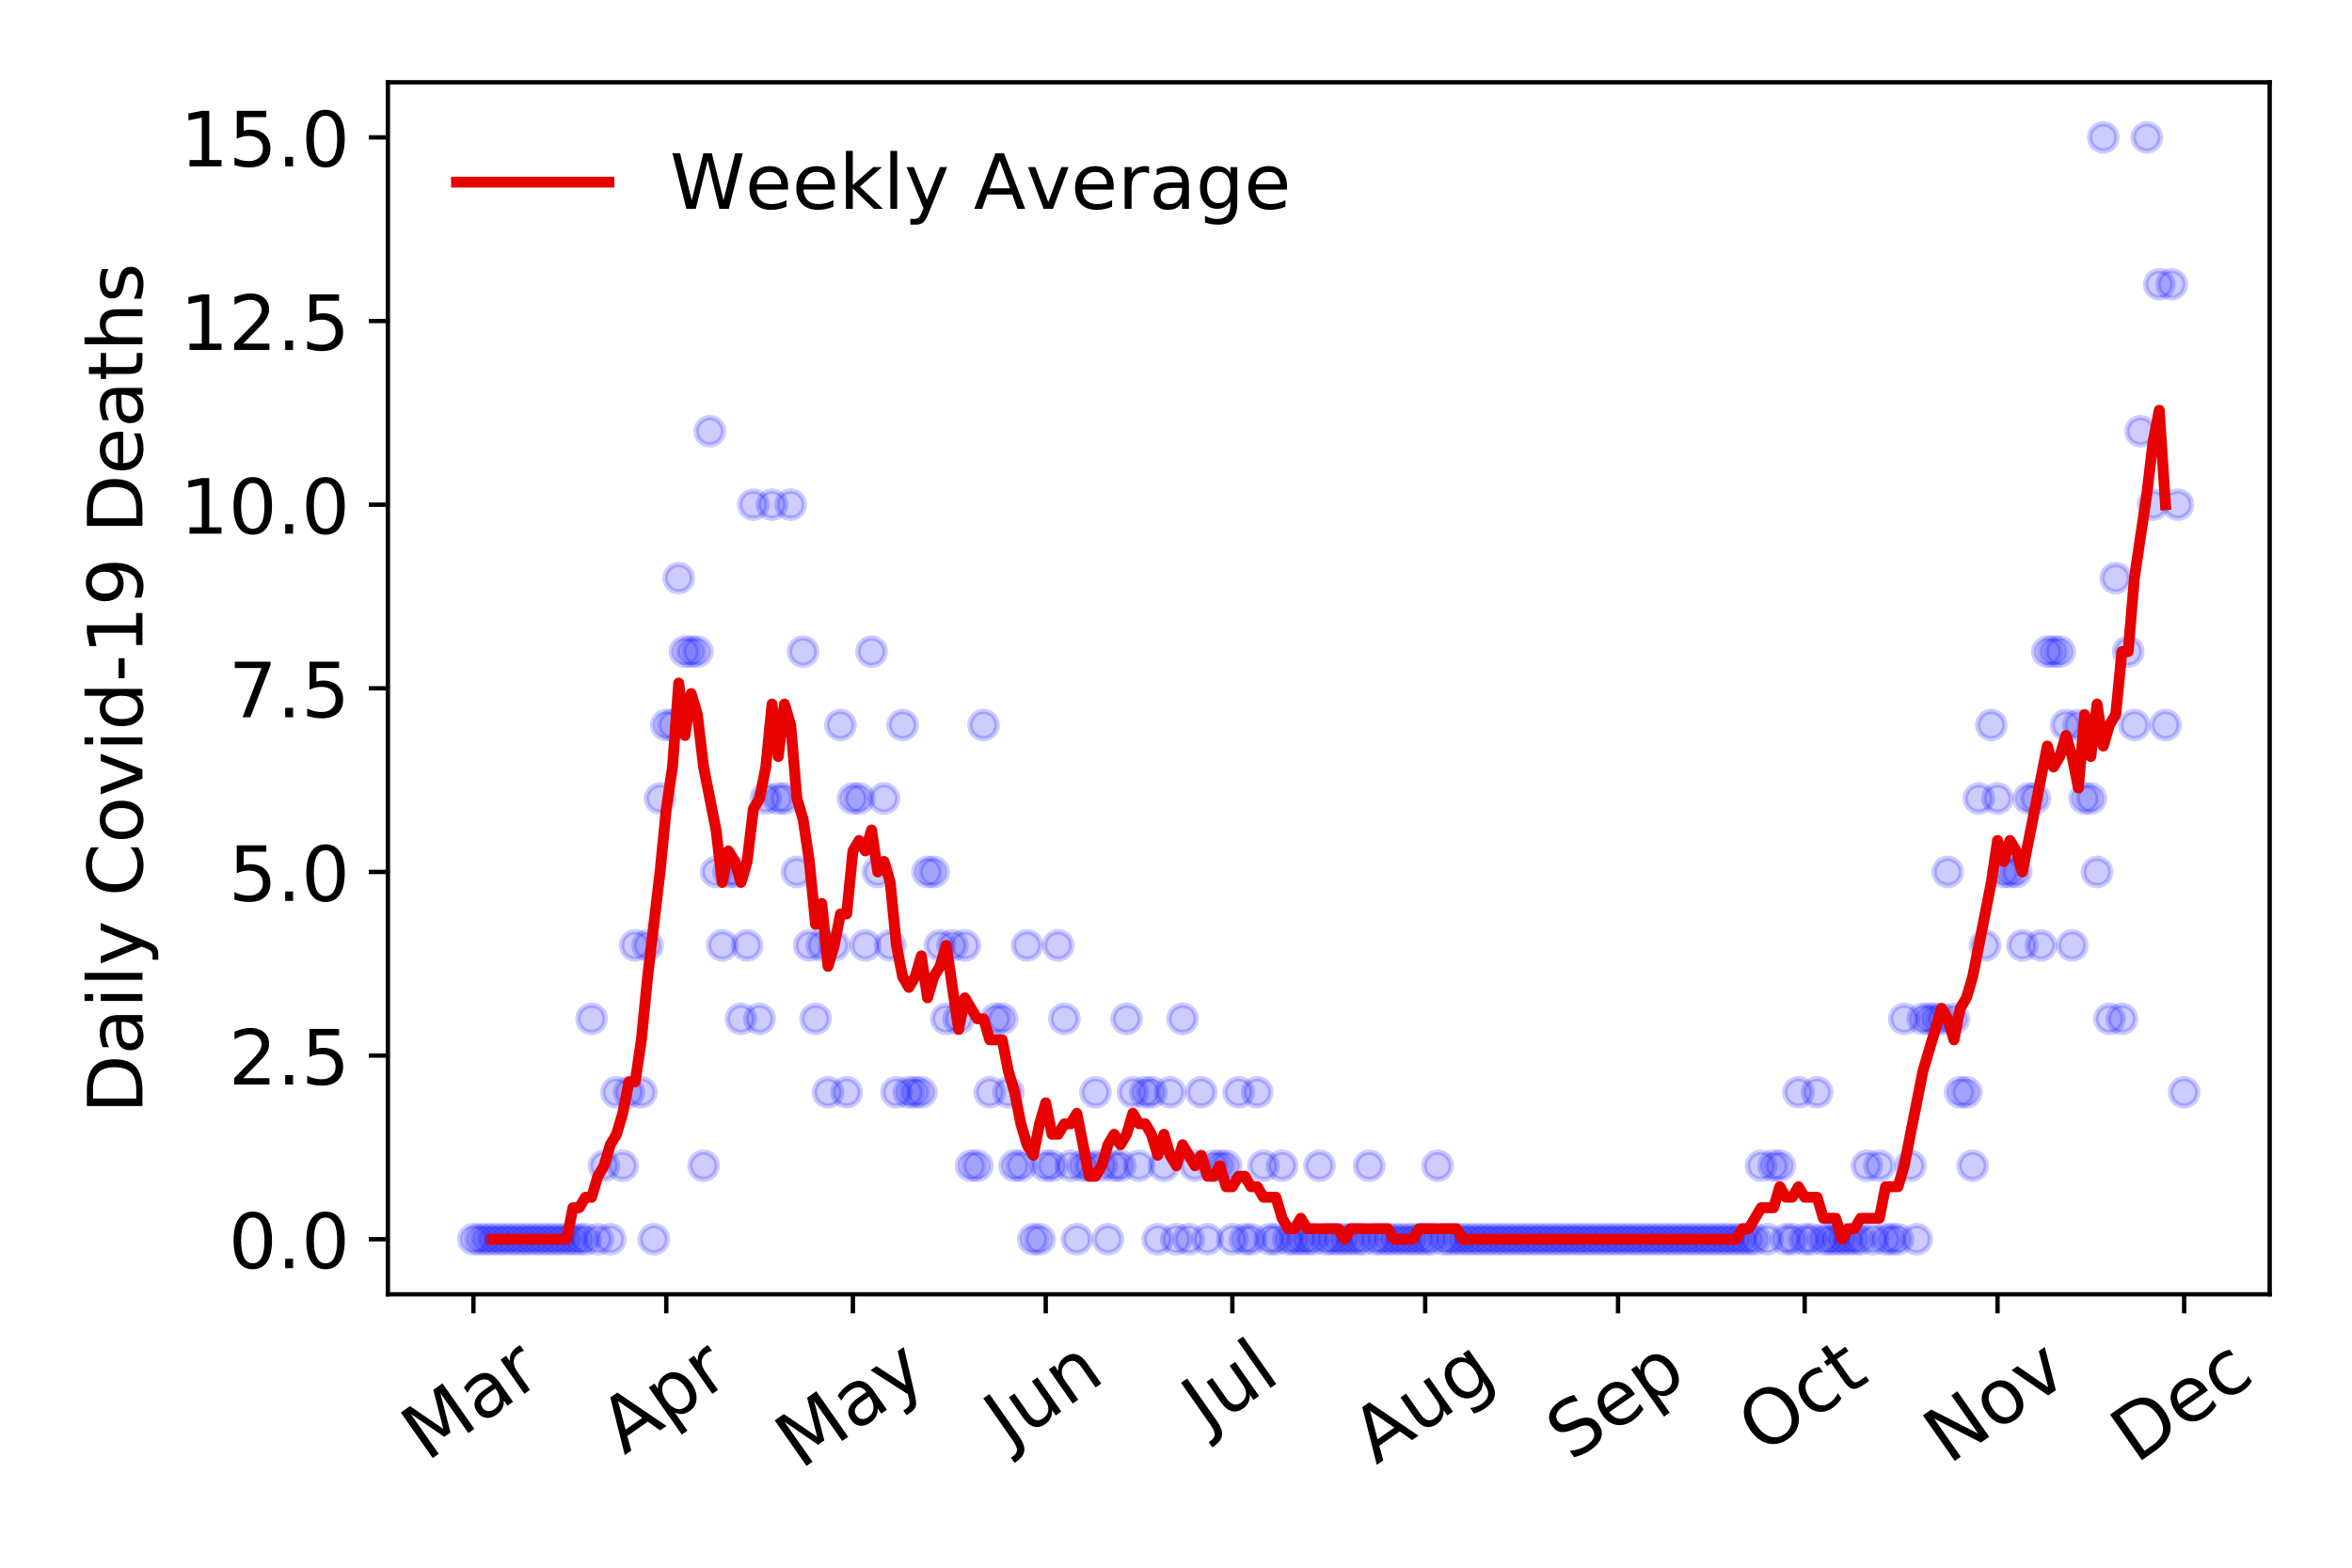 <?xml version="1.0" encoding="utf-8" standalone="no"?>
<!DOCTYPE svg PUBLIC "-//W3C//DTD SVG 1.1//EN"
  "http://www.w3.org/Graphics/SVG/1.1/DTD/svg11.dtd">
<!-- Created with matplotlib (https://matplotlib.org/) -->
<svg height="288pt" version="1.1" viewBox="0 0 432 288" width="432pt" xmlns="http://www.w3.org/2000/svg" xmlns:xlink="http://www.w3.org/1999/xlink">
 <defs>
  <style type="text/css">
*{stroke-linecap:butt;stroke-linejoin:round;}
  </style>
 </defs>
 <g id="figure_1">
  <g id="patch_1">
   <path d="M 0 288 
L 432 288 
L 432 0 
L 0 0 
z
" style="fill:#ffffff;"/>
  </g>
  <g id="axes_1">
   <g id="patch_2">
    <path d="M 71.245 237.778 
L 416.88 237.778 
L 416.88 15.12 
L 71.245 15.12 
z
" style="fill:#ffffff;"/>
   </g>
   <g id="matplotlib.axis_1">
    <g id="xtick_1">
     <g id="line2d_1">
      <defs>
       <path d="M 0 0 
L 0 3.5 
" id="mcebcc95e53" style="stroke:#000000;stroke-width:0.8;"/>
      </defs>
      <g>
       <use style="stroke:#000000;stroke-width:0.8;" x="86.956" xlink:href="#mcebcc95e53" y="237.778"/>
      </g>
     </g>
     <g id="text_1">
      <!-- Mar -->
      <defs>
       <path d="M 9.812 72.906 
L 24.516 72.906 
L 43.109 23.297 
L 61.812 72.906 
L 76.516 72.906 
L 76.516 0 
L 66.891 0 
L 66.891 64.016 
L 48.094 14.016 
L 38.188 14.016 
L 19.391 64.016 
L 19.391 0 
L 9.812 0 
z
" id="DejaVuSans-77"/>
       <path d="M 34.281 27.484 
Q 23.391 27.484 19.188 25 
Q 14.984 22.516 14.984 16.5 
Q 14.984 11.719 18.141 8.906 
Q 21.297 6.109 26.703 6.109 
Q 34.188 6.109 38.703 11.406 
Q 43.219 16.703 43.219 25.484 
L 43.219 27.484 
z
M 52.203 31.203 
L 52.203 0 
L 43.219 0 
L 43.219 8.297 
Q 40.141 3.328 35.547 0.953 
Q 30.953 -1.422 24.312 -1.422 
Q 15.922 -1.422 10.953 3.297 
Q 6 8.016 6 15.922 
Q 6 25.141 12.172 29.828 
Q 18.359 34.516 30.609 34.516 
L 43.219 34.516 
L 43.219 35.406 
Q 43.219 41.609 39.141 45 
Q 35.062 48.391 27.688 48.391 
Q 23 48.391 18.547 47.266 
Q 14.109 46.141 10.016 43.891 
L 10.016 52.203 
Q 14.938 54.109 19.578 55.047 
Q 24.219 56 28.609 56 
Q 40.484 56 46.344 49.844 
Q 52.203 43.703 52.203 31.203 
z
" id="DejaVuSans-97"/>
       <path d="M 41.109 46.297 
Q 39.594 47.172 37.812 47.578 
Q 36.031 48 33.891 48 
Q 26.266 48 22.188 43.047 
Q 18.109 38.094 18.109 28.812 
L 18.109 0 
L 9.078 0 
L 9.078 54.688 
L 18.109 54.688 
L 18.109 46.188 
Q 20.953 51.172 25.484 53.578 
Q 30.031 56 36.531 56 
Q 37.453 56 38.578 55.875 
Q 39.703 55.766 41.062 55.516 
z
" id="DejaVuSans-114"/>
      </defs>
      <g transform="translate(78.353 268.643)rotate(-35)scale(0.14 -0.14)">
       <use xlink:href="#DejaVuSans-77"/>
       <use x="86.279" xlink:href="#DejaVuSans-97"/>
       <use x="147.559" xlink:href="#DejaVuSans-114"/>
      </g>
     </g>
    </g>
    <g id="xtick_2">
     <g id="line2d_2">
      <g>
       <use style="stroke:#000000;stroke-width:0.8;" x="122.376" xlink:href="#mcebcc95e53" y="237.778"/>
      </g>
     </g>
     <g id="text_2">
      <!-- Apr -->
      <defs>
       <path d="M 34.188 63.188 
L 20.797 26.906 
L 47.609 26.906 
z
M 28.609 72.906 
L 39.797 72.906 
L 67.578 0 
L 57.328 0 
L 50.688 18.703 
L 17.828 18.703 
L 11.188 0 
L 0.781 0 
z
" id="DejaVuSans-65"/>
       <path d="M 18.109 8.203 
L 18.109 -20.797 
L 9.078 -20.797 
L 9.078 54.688 
L 18.109 54.688 
L 18.109 46.391 
Q 20.953 51.266 25.266 53.625 
Q 29.594 56 35.594 56 
Q 45.562 56 51.781 48.094 
Q 58.016 40.188 58.016 27.297 
Q 58.016 14.406 51.781 6.484 
Q 45.562 -1.422 35.594 -1.422 
Q 29.594 -1.422 25.266 0.953 
Q 20.953 3.328 18.109 8.203 
z
M 48.688 27.297 
Q 48.688 37.203 44.609 42.844 
Q 40.531 48.484 33.406 48.484 
Q 26.266 48.484 22.188 42.844 
Q 18.109 37.203 18.109 27.297 
Q 18.109 17.391 22.188 11.75 
Q 26.266 6.109 33.406 6.109 
Q 40.531 6.109 44.609 11.75 
Q 48.688 17.391 48.688 27.297 
z
" id="DejaVuSans-112"/>
      </defs>
      <g transform="translate(114.672 267.384)rotate(-35)scale(0.14 -0.14)">
       <use xlink:href="#DejaVuSans-65"/>
       <use x="68.408" xlink:href="#DejaVuSans-112"/>
       <use x="131.885" xlink:href="#DejaVuSans-114"/>
      </g>
     </g>
    </g>
    <g id="xtick_3">
     <g id="line2d_3">
      <g>
       <use style="stroke:#000000;stroke-width:0.8;" x="156.654" xlink:href="#mcebcc95e53" y="237.778"/>
      </g>
     </g>
     <g id="text_3">
      <!-- May -->
      <defs>
       <path d="M 32.172 -5.078 
Q 28.375 -14.844 24.75 -17.812 
Q 21.141 -20.797 15.094 -20.797 
L 7.906 -20.797 
L 7.906 -13.281 
L 13.188 -13.281 
Q 16.891 -13.281 18.938 -11.516 
Q 21 -9.766 23.484 -3.219 
L 25.094 0.875 
L 2.984 54.688 
L 12.5 54.688 
L 29.594 11.922 
L 46.688 54.688 
L 56.203 54.688 
z
" id="DejaVuSans-121"/>
      </defs>
      <g transform="translate(147.015 270.094)rotate(-35)scale(0.14 -0.14)">
       <use xlink:href="#DejaVuSans-77"/>
       <use x="86.279" xlink:href="#DejaVuSans-97"/>
       <use x="147.559" xlink:href="#DejaVuSans-121"/>
      </g>
     </g>
    </g>
    <g id="xtick_4">
     <g id="line2d_4">
      <g>
       <use style="stroke:#000000;stroke-width:0.8;" x="192.074" xlink:href="#mcebcc95e53" y="237.778"/>
      </g>
     </g>
     <g id="text_4">
      <!-- Jun -->
      <defs>
       <path d="M 9.812 72.906 
L 19.672 72.906 
L 19.672 5.078 
Q 19.672 -8.109 14.672 -14.062 
Q 9.672 -20.016 -1.422 -20.016 
L -5.172 -20.016 
L -5.172 -11.719 
L -2.094 -11.719 
Q 4.438 -11.719 7.125 -8.047 
Q 9.812 -4.391 9.812 5.078 
z
" id="DejaVuSans-74"/>
       <path d="M 8.5 21.578 
L 8.5 54.688 
L 17.484 54.688 
L 17.484 21.922 
Q 17.484 14.156 20.5 10.266 
Q 23.531 6.391 29.594 6.391 
Q 36.859 6.391 41.078 11.031 
Q 45.312 15.672 45.312 23.688 
L 45.312 54.688 
L 54.297 54.688 
L 54.297 0 
L 45.312 0 
L 45.312 8.406 
Q 42.047 3.422 37.719 1 
Q 33.406 -1.422 27.688 -1.422 
Q 18.266 -1.422 13.375 4.438 
Q 8.5 10.297 8.5 21.578 
z
M 31.109 56 
z
" id="DejaVuSans-117"/>
       <path d="M 54.891 33.016 
L 54.891 0 
L 45.906 0 
L 45.906 32.719 
Q 45.906 40.484 42.875 44.328 
Q 39.844 48.188 33.797 48.188 
Q 26.516 48.188 22.312 43.547 
Q 18.109 38.922 18.109 30.906 
L 18.109 0 
L 9.078 0 
L 9.078 54.688 
L 18.109 54.688 
L 18.109 46.188 
Q 21.344 51.125 25.703 53.562 
Q 30.078 56 35.797 56 
Q 45.219 56 50.047 50.172 
Q 54.891 44.344 54.891 33.016 
z
" id="DejaVuSans-110"/>
      </defs>
      <g transform="translate(185.331 266.039)rotate(-35)scale(0.14 -0.14)">
       <use xlink:href="#DejaVuSans-74"/>
       <use x="29.492" xlink:href="#DejaVuSans-117"/>
       <use x="92.871" xlink:href="#DejaVuSans-110"/>
      </g>
     </g>
    </g>
    <g id="xtick_5">
     <g id="line2d_5">
      <g>
       <use style="stroke:#000000;stroke-width:0.8;" x="226.352" xlink:href="#mcebcc95e53" y="237.778"/>
      </g>
     </g>
     <g id="text_5">
      <!-- Jul -->
      <defs>
       <path d="M 9.422 75.984 
L 18.406 75.984 
L 18.406 0 
L 9.422 0 
z
" id="DejaVuSans-108"/>
      </defs>
      <g transform="translate(221.65 263.181)rotate(-35)scale(0.14 -0.14)">
       <use xlink:href="#DejaVuSans-74"/>
       <use x="29.492" xlink:href="#DejaVuSans-117"/>
       <use x="92.871" xlink:href="#DejaVuSans-108"/>
      </g>
     </g>
    </g>
    <g id="xtick_6">
     <g id="line2d_6">
      <g>
       <use style="stroke:#000000;stroke-width:0.8;" x="261.773" xlink:href="#mcebcc95e53" y="237.778"/>
      </g>
     </g>
     <g id="text_6">
      <!-- Aug -->
      <defs>
       <path d="M 45.406 27.984 
Q 45.406 37.75 41.375 43.109 
Q 37.359 48.484 30.078 48.484 
Q 22.859 48.484 18.828 43.109 
Q 14.797 37.75 14.797 27.984 
Q 14.797 18.266 18.828 12.891 
Q 22.859 7.516 30.078 7.516 
Q 37.359 7.516 41.375 12.891 
Q 45.406 18.266 45.406 27.984 
z
M 54.391 6.781 
Q 54.391 -7.172 48.188 -13.984 
Q 42 -20.797 29.203 -20.797 
Q 24.469 -20.797 20.266 -20.094 
Q 16.062 -19.391 12.109 -17.922 
L 12.109 -9.188 
Q 16.062 -11.328 19.922 -12.344 
Q 23.781 -13.375 27.781 -13.375 
Q 36.625 -13.375 41.016 -8.766 
Q 45.406 -4.156 45.406 5.172 
L 45.406 9.625 
Q 42.625 4.781 38.281 2.391 
Q 33.938 0 27.875 0 
Q 17.828 0 11.672 7.656 
Q 5.516 15.328 5.516 27.984 
Q 5.516 40.672 11.672 48.328 
Q 17.828 56 27.875 56 
Q 33.938 56 38.281 53.609 
Q 42.625 51.219 45.406 46.391 
L 45.406 54.688 
L 54.391 54.688 
z
" id="DejaVuSans-103"/>
      </defs>
      <g transform="translate(252.792 269.172)rotate(-35)scale(0.14 -0.14)">
       <use xlink:href="#DejaVuSans-65"/>
       <use x="68.408" xlink:href="#DejaVuSans-117"/>
       <use x="131.787" xlink:href="#DejaVuSans-103"/>
      </g>
     </g>
    </g>
    <g id="xtick_7">
     <g id="line2d_7">
      <g>
       <use style="stroke:#000000;stroke-width:0.8;" x="297.193" xlink:href="#mcebcc95e53" y="237.778"/>
      </g>
     </g>
     <g id="text_7">
      <!-- Sep -->
      <defs>
       <path d="M 53.516 70.516 
L 53.516 60.891 
Q 47.906 63.578 42.922 64.891 
Q 37.938 66.219 33.297 66.219 
Q 25.25 66.219 20.875 63.094 
Q 16.5 59.969 16.5 54.203 
Q 16.5 49.359 19.406 46.891 
Q 22.312 44.438 30.422 42.922 
L 36.375 41.703 
Q 47.406 39.594 52.656 34.297 
Q 57.906 29 57.906 20.125 
Q 57.906 9.516 50.797 4.047 
Q 43.703 -1.422 29.984 -1.422 
Q 24.812 -1.422 18.969 -0.25 
Q 13.141 0.922 6.891 3.219 
L 6.891 13.375 
Q 12.891 10.016 18.656 8.297 
Q 24.422 6.594 29.984 6.594 
Q 38.422 6.594 43.016 9.906 
Q 47.609 13.234 47.609 19.391 
Q 47.609 24.75 44.312 27.781 
Q 41.016 30.812 33.5 32.328 
L 27.484 33.5 
Q 16.453 35.688 11.516 40.375 
Q 6.594 45.062 6.594 53.422 
Q 6.594 63.094 13.406 68.656 
Q 20.219 74.219 32.172 74.219 
Q 37.312 74.219 42.625 73.281 
Q 47.953 72.359 53.516 70.516 
z
" id="DejaVuSans-83"/>
       <path d="M 56.203 29.594 
L 56.203 25.203 
L 14.891 25.203 
Q 15.484 15.922 20.484 11.062 
Q 25.484 6.203 34.422 6.203 
Q 39.594 6.203 44.453 7.469 
Q 49.312 8.734 54.109 11.281 
L 54.109 2.781 
Q 49.266 0.734 44.188 -0.344 
Q 39.109 -1.422 33.891 -1.422 
Q 20.797 -1.422 13.156 6.188 
Q 5.516 13.812 5.516 26.812 
Q 5.516 40.234 12.766 48.109 
Q 20.016 56 32.328 56 
Q 43.359 56 49.781 48.891 
Q 56.203 41.797 56.203 29.594 
z
M 47.219 32.234 
Q 47.125 39.594 43.094 43.984 
Q 39.062 48.391 32.422 48.391 
Q 24.906 48.391 20.391 44.141 
Q 15.875 39.891 15.188 32.172 
z
" id="DejaVuSans-101"/>
      </defs>
      <g transform="translate(288.6 268.629)rotate(-35)scale(0.14 -0.14)">
       <use xlink:href="#DejaVuSans-83"/>
       <use x="63.477" xlink:href="#DejaVuSans-101"/>
       <use x="125" xlink:href="#DejaVuSans-112"/>
      </g>
     </g>
    </g>
    <g id="xtick_8">
     <g id="line2d_8">
      <g>
       <use style="stroke:#000000;stroke-width:0.8;" x="331.471" xlink:href="#mcebcc95e53" y="237.778"/>
      </g>
     </g>
     <g id="text_8">
      <!-- Oct -->
      <defs>
       <path d="M 39.406 66.219 
Q 28.656 66.219 22.328 58.203 
Q 16.016 50.203 16.016 36.375 
Q 16.016 22.609 22.328 14.594 
Q 28.656 6.594 39.406 6.594 
Q 50.141 6.594 56.422 14.594 
Q 62.703 22.609 62.703 36.375 
Q 62.703 50.203 56.422 58.203 
Q 50.141 66.219 39.406 66.219 
z
M 39.406 74.219 
Q 54.734 74.219 63.906 63.938 
Q 73.094 53.656 73.094 36.375 
Q 73.094 19.141 63.906 8.859 
Q 54.734 -1.422 39.406 -1.422 
Q 24.031 -1.422 14.812 8.828 
Q 5.609 19.094 5.609 36.375 
Q 5.609 53.656 14.812 63.938 
Q 24.031 74.219 39.406 74.219 
z
" id="DejaVuSans-79"/>
       <path d="M 48.781 52.594 
L 48.781 44.188 
Q 44.969 46.297 41.141 47.344 
Q 37.312 48.391 33.406 48.391 
Q 24.656 48.391 19.812 42.844 
Q 14.984 37.312 14.984 27.297 
Q 14.984 17.281 19.812 11.734 
Q 24.656 6.203 33.406 6.203 
Q 37.312 6.203 41.141 7.25 
Q 44.969 8.297 48.781 10.406 
L 48.781 2.094 
Q 45.016 0.344 40.984 -0.531 
Q 36.969 -1.422 32.422 -1.422 
Q 20.062 -1.422 12.781 6.344 
Q 5.516 14.109 5.516 27.297 
Q 5.516 40.672 12.859 48.328 
Q 20.219 56 33.016 56 
Q 37.156 56 41.109 55.141 
Q 45.062 54.297 48.781 52.594 
z
" id="DejaVuSans-99"/>
       <path d="M 18.312 70.219 
L 18.312 54.688 
L 36.812 54.688 
L 36.812 47.703 
L 18.312 47.703 
L 18.312 18.016 
Q 18.312 11.328 20.141 9.422 
Q 21.969 7.516 27.594 7.516 
L 36.812 7.516 
L 36.812 0 
L 27.594 0 
Q 17.188 0 13.234 3.875 
Q 9.281 7.766 9.281 18.016 
L 9.281 47.703 
L 2.688 47.703 
L 2.688 54.688 
L 9.281 54.688 
L 9.281 70.219 
z
" id="DejaVuSans-116"/>
      </defs>
      <g transform="translate(323.772 267.377)rotate(-35)scale(0.14 -0.14)">
       <use xlink:href="#DejaVuSans-79"/>
       <use x="78.711" xlink:href="#DejaVuSans-99"/>
       <use x="133.691" xlink:href="#DejaVuSans-116"/>
      </g>
     </g>
    </g>
    <g id="xtick_9">
     <g id="line2d_9">
      <g>
       <use style="stroke:#000000;stroke-width:0.8;" x="366.891" xlink:href="#mcebcc95e53" y="237.778"/>
      </g>
     </g>
     <g id="text_9">
      <!-- Nov -->
      <defs>
       <path d="M 9.812 72.906 
L 23.094 72.906 
L 55.422 11.922 
L 55.422 72.906 
L 64.984 72.906 
L 64.984 0 
L 51.703 0 
L 19.391 60.984 
L 19.391 0 
L 9.812 0 
z
" id="DejaVuSans-78"/>
       <path d="M 30.609 48.391 
Q 23.391 48.391 19.188 42.75 
Q 14.984 37.109 14.984 27.297 
Q 14.984 17.484 19.156 11.844 
Q 23.344 6.203 30.609 6.203 
Q 37.797 6.203 41.984 11.859 
Q 46.188 17.531 46.188 27.297 
Q 46.188 37.016 41.984 42.703 
Q 37.797 48.391 30.609 48.391 
z
M 30.609 56 
Q 42.328 56 49.016 48.375 
Q 55.719 40.766 55.719 27.297 
Q 55.719 13.875 49.016 6.219 
Q 42.328 -1.422 30.609 -1.422 
Q 18.844 -1.422 12.172 6.219 
Q 5.516 13.875 5.516 27.297 
Q 5.516 40.766 12.172 48.375 
Q 18.844 56 30.609 56 
z
" id="DejaVuSans-111"/>
       <path d="M 2.984 54.688 
L 12.5 54.688 
L 29.594 8.797 
L 46.688 54.688 
L 56.203 54.688 
L 35.688 0 
L 23.484 0 
z
" id="DejaVuSans-118"/>
      </defs>
      <g transform="translate(357.915 269.166)rotate(-35)scale(0.14 -0.14)">
       <use xlink:href="#DejaVuSans-78"/>
       <use x="74.805" xlink:href="#DejaVuSans-111"/>
       <use x="135.986" xlink:href="#DejaVuSans-118"/>
      </g>
     </g>
    </g>
    <g id="xtick_10">
     <g id="line2d_10">
      <g>
       <use style="stroke:#000000;stroke-width:0.8;" x="401.169" xlink:href="#mcebcc95e53" y="237.778"/>
      </g>
     </g>
     <g id="text_10">
      <!-- Dec -->
      <defs>
       <path d="M 19.672 64.797 
L 19.672 8.109 
L 31.594 8.109 
Q 46.688 8.109 53.688 14.938 
Q 60.688 21.781 60.688 36.531 
Q 60.688 51.172 53.688 57.984 
Q 46.688 64.797 31.594 64.797 
z
M 9.812 72.906 
L 30.078 72.906 
Q 51.266 72.906 61.172 64.094 
Q 71.094 55.281 71.094 36.531 
Q 71.094 17.672 61.125 8.828 
Q 51.172 0 30.078 0 
L 9.812 0 
z
" id="DejaVuSans-68"/>
      </defs>
      <g transform="translate(392.289 269.032)rotate(-35)scale(0.14 -0.14)">
       <use xlink:href="#DejaVuSans-68"/>
       <use x="77.002" xlink:href="#DejaVuSans-101"/>
       <use x="138.525" xlink:href="#DejaVuSans-99"/>
      </g>
     </g>
    </g>
   </g>
   <g id="matplotlib.axis_2">
    <g id="ytick_1">
     <g id="line2d_11">
      <defs>
       <path d="M 0 0 
L -3.5 0 
" id="m7f597d34d1" style="stroke:#000000;stroke-width:0.8;"/>
      </defs>
      <g>
       <use style="stroke:#000000;stroke-width:0.8;" x="71.245" xlink:href="#m7f597d34d1" y="227.657"/>
      </g>
     </g>
     <g id="text_11">
      <!-- 0.0 -->
      <defs>
       <path d="M 31.781 66.406 
Q 24.172 66.406 20.328 58.906 
Q 16.5 51.422 16.5 36.375 
Q 16.5 21.391 20.328 13.891 
Q 24.172 6.391 31.781 6.391 
Q 39.453 6.391 43.281 13.891 
Q 47.125 21.391 47.125 36.375 
Q 47.125 51.422 43.281 58.906 
Q 39.453 66.406 31.781 66.406 
z
M 31.781 74.219 
Q 44.047 74.219 50.516 64.516 
Q 56.984 54.828 56.984 36.375 
Q 56.984 17.969 50.516 8.266 
Q 44.047 -1.422 31.781 -1.422 
Q 19.531 -1.422 13.062 8.266 
Q 6.594 17.969 6.594 36.375 
Q 6.594 54.828 13.062 64.516 
Q 19.531 74.219 31.781 74.219 
z
" id="DejaVuSans-48"/>
       <path d="M 10.688 12.406 
L 21 12.406 
L 21 0 
L 10.688 0 
z
" id="DejaVuSans-46"/>
      </defs>
      <g transform="translate(41.981 232.976)scale(0.14 -0.14)">
       <use xlink:href="#DejaVuSans-48"/>
       <use x="63.623" xlink:href="#DejaVuSans-46"/>
       <use x="95.41" xlink:href="#DejaVuSans-48"/>
      </g>
     </g>
    </g>
    <g id="ytick_2">
     <g id="line2d_12">
      <g>
       <use style="stroke:#000000;stroke-width:0.8;" x="71.245" xlink:href="#m7f597d34d1" y="193.921"/>
      </g>
     </g>
     <g id="text_12">
      <!-- 2.5 -->
      <defs>
       <path d="M 19.188 8.297 
L 53.609 8.297 
L 53.609 0 
L 7.328 0 
L 7.328 8.297 
Q 12.938 14.109 22.625 23.891 
Q 32.328 33.688 34.812 36.531 
Q 39.547 41.844 41.422 45.531 
Q 43.312 49.219 43.312 52.781 
Q 43.312 58.594 39.234 62.25 
Q 35.156 65.922 28.609 65.922 
Q 23.969 65.922 18.812 64.312 
Q 13.672 62.703 7.812 59.422 
L 7.812 69.391 
Q 13.766 71.781 18.938 73 
Q 24.125 74.219 28.422 74.219 
Q 39.75 74.219 46.484 68.547 
Q 53.219 62.891 53.219 53.422 
Q 53.219 48.922 51.531 44.891 
Q 49.859 40.875 45.406 35.406 
Q 44.188 33.984 37.641 27.219 
Q 31.109 20.453 19.188 8.297 
z
" id="DejaVuSans-50"/>
       <path d="M 10.797 72.906 
L 49.516 72.906 
L 49.516 64.594 
L 19.828 64.594 
L 19.828 46.734 
Q 21.969 47.469 24.109 47.828 
Q 26.266 48.188 28.422 48.188 
Q 40.625 48.188 47.75 41.5 
Q 54.891 34.812 54.891 23.391 
Q 54.891 11.625 47.562 5.094 
Q 40.234 -1.422 26.906 -1.422 
Q 22.312 -1.422 17.547 -0.641 
Q 12.797 0.141 7.719 1.703 
L 7.719 11.625 
Q 12.109 9.234 16.797 8.062 
Q 21.484 6.891 26.703 6.891 
Q 35.156 6.891 40.078 11.328 
Q 45.016 15.766 45.016 23.391 
Q 45.016 31 40.078 35.438 
Q 35.156 39.891 26.703 39.891 
Q 22.75 39.891 18.812 39.016 
Q 14.891 38.141 10.797 36.281 
z
" id="DejaVuSans-53"/>
      </defs>
      <g transform="translate(41.981 199.24)scale(0.14 -0.14)">
       <use xlink:href="#DejaVuSans-50"/>
       <use x="63.623" xlink:href="#DejaVuSans-46"/>
       <use x="95.41" xlink:href="#DejaVuSans-53"/>
      </g>
     </g>
    </g>
    <g id="ytick_3">
     <g id="line2d_13">
      <g>
       <use style="stroke:#000000;stroke-width:0.8;" x="71.245" xlink:href="#m7f597d34d1" y="160.185"/>
      </g>
     </g>
     <g id="text_13">
      <!-- 5.0 -->
      <g transform="translate(41.981 165.504)scale(0.14 -0.14)">
       <use xlink:href="#DejaVuSans-53"/>
       <use x="63.623" xlink:href="#DejaVuSans-46"/>
       <use x="95.41" xlink:href="#DejaVuSans-48"/>
      </g>
     </g>
    </g>
    <g id="ytick_4">
     <g id="line2d_14">
      <g>
       <use style="stroke:#000000;stroke-width:0.8;" x="71.245" xlink:href="#m7f597d34d1" y="126.449"/>
      </g>
     </g>
     <g id="text_14">
      <!-- 7.5 -->
      <defs>
       <path d="M 8.203 72.906 
L 55.078 72.906 
L 55.078 68.703 
L 28.609 0 
L 18.312 0 
L 43.219 64.594 
L 8.203 64.594 
z
" id="DejaVuSans-55"/>
      </defs>
      <g transform="translate(41.981 131.768)scale(0.14 -0.14)">
       <use xlink:href="#DejaVuSans-55"/>
       <use x="63.623" xlink:href="#DejaVuSans-46"/>
       <use x="95.41" xlink:href="#DejaVuSans-53"/>
      </g>
     </g>
    </g>
    <g id="ytick_5">
     <g id="line2d_15">
      <g>
       <use style="stroke:#000000;stroke-width:0.8;" x="71.245" xlink:href="#m7f597d34d1" y="92.713"/>
      </g>
     </g>
     <g id="text_15">
      <!-- 10.0 -->
      <defs>
       <path d="M 12.406 8.297 
L 28.516 8.297 
L 28.516 63.922 
L 10.984 60.406 
L 10.984 69.391 
L 28.422 72.906 
L 38.281 72.906 
L 38.281 8.297 
L 54.391 8.297 
L 54.391 0 
L 12.406 0 
z
" id="DejaVuSans-49"/>
      </defs>
      <g transform="translate(33.073 98.032)scale(0.14 -0.14)">
       <use xlink:href="#DejaVuSans-49"/>
       <use x="63.623" xlink:href="#DejaVuSans-48"/>
       <use x="127.246" xlink:href="#DejaVuSans-46"/>
       <use x="159.033" xlink:href="#DejaVuSans-48"/>
      </g>
     </g>
    </g>
    <g id="ytick_6">
     <g id="line2d_16">
      <g>
       <use style="stroke:#000000;stroke-width:0.8;" x="71.245" xlink:href="#m7f597d34d1" y="58.977"/>
      </g>
     </g>
     <g id="text_16">
      <!-- 12.5 -->
      <g transform="translate(33.073 64.296)scale(0.14 -0.14)">
       <use xlink:href="#DejaVuSans-49"/>
       <use x="63.623" xlink:href="#DejaVuSans-50"/>
       <use x="127.246" xlink:href="#DejaVuSans-46"/>
       <use x="159.033" xlink:href="#DejaVuSans-53"/>
      </g>
     </g>
    </g>
    <g id="ytick_7">
     <g id="line2d_17">
      <g>
       <use style="stroke:#000000;stroke-width:0.8;" x="71.245" xlink:href="#m7f597d34d1" y="25.241"/>
      </g>
     </g>
     <g id="text_17">
      <!-- 15.0 -->
      <g transform="translate(33.073 30.56)scale(0.14 -0.14)">
       <use xlink:href="#DejaVuSans-49"/>
       <use x="63.623" xlink:href="#DejaVuSans-53"/>
       <use x="127.246" xlink:href="#DejaVuSans-46"/>
       <use x="159.033" xlink:href="#DejaVuSans-48"/>
      </g>
     </g>
    </g>
    <g id="text_18">
     <!-- Daily Covid-19 Deaths -->
     <defs>
      <path d="M 9.422 54.688 
L 18.406 54.688 
L 18.406 0 
L 9.422 0 
z
M 9.422 75.984 
L 18.406 75.984 
L 18.406 64.594 
L 9.422 64.594 
z
" id="DejaVuSans-105"/>
      <path id="DejaVuSans-32"/>
      <path d="M 64.406 67.281 
L 64.406 56.891 
Q 59.422 61.531 53.781 63.812 
Q 48.141 66.109 41.797 66.109 
Q 29.297 66.109 22.656 58.469 
Q 16.016 50.828 16.016 36.375 
Q 16.016 21.969 22.656 14.328 
Q 29.297 6.688 41.797 6.688 
Q 48.141 6.688 53.781 8.984 
Q 59.422 11.281 64.406 15.922 
L 64.406 5.609 
Q 59.234 2.094 53.438 0.328 
Q 47.656 -1.422 41.219 -1.422 
Q 24.656 -1.422 15.125 8.703 
Q 5.609 18.844 5.609 36.375 
Q 5.609 53.953 15.125 64.078 
Q 24.656 74.219 41.219 74.219 
Q 47.75 74.219 53.531 72.484 
Q 59.328 70.75 64.406 67.281 
z
" id="DejaVuSans-67"/>
      <path d="M 45.406 46.391 
L 45.406 75.984 
L 54.391 75.984 
L 54.391 0 
L 45.406 0 
L 45.406 8.203 
Q 42.578 3.328 38.25 0.953 
Q 33.938 -1.422 27.875 -1.422 
Q 17.969 -1.422 11.734 6.484 
Q 5.516 14.406 5.516 27.297 
Q 5.516 40.188 11.734 48.094 
Q 17.969 56 27.875 56 
Q 33.938 56 38.25 53.625 
Q 42.578 51.266 45.406 46.391 
z
M 14.797 27.297 
Q 14.797 17.391 18.875 11.75 
Q 22.953 6.109 30.078 6.109 
Q 37.203 6.109 41.297 11.75 
Q 45.406 17.391 45.406 27.297 
Q 45.406 37.203 41.297 42.844 
Q 37.203 48.484 30.078 48.484 
Q 22.953 48.484 18.875 42.844 
Q 14.797 37.203 14.797 27.297 
z
" id="DejaVuSans-100"/>
      <path d="M 4.891 31.391 
L 31.203 31.391 
L 31.203 23.391 
L 4.891 23.391 
z
" id="DejaVuSans-45"/>
      <path d="M 10.984 1.516 
L 10.984 10.5 
Q 14.703 8.734 18.5 7.812 
Q 22.312 6.891 25.984 6.891 
Q 35.75 6.891 40.891 13.453 
Q 46.047 20.016 46.781 33.406 
Q 43.953 29.203 39.594 26.953 
Q 35.25 24.703 29.984 24.703 
Q 19.047 24.703 12.672 31.312 
Q 6.297 37.938 6.297 49.422 
Q 6.297 60.641 12.938 67.422 
Q 19.578 74.219 30.609 74.219 
Q 43.266 74.219 49.922 64.516 
Q 56.594 54.828 56.594 36.375 
Q 56.594 19.141 48.406 8.859 
Q 40.234 -1.422 26.422 -1.422 
Q 22.703 -1.422 18.891 -0.688 
Q 15.094 0.047 10.984 1.516 
z
M 30.609 32.422 
Q 37.25 32.422 41.125 36.953 
Q 45.016 41.5 45.016 49.422 
Q 45.016 57.281 41.125 61.844 
Q 37.25 66.406 30.609 66.406 
Q 23.969 66.406 20.094 61.844 
Q 16.219 57.281 16.219 49.422 
Q 16.219 41.5 20.094 36.953 
Q 23.969 32.422 30.609 32.422 
z
" id="DejaVuSans-57"/>
      <path d="M 54.891 33.016 
L 54.891 0 
L 45.906 0 
L 45.906 32.719 
Q 45.906 40.484 42.875 44.328 
Q 39.844 48.188 33.797 48.188 
Q 26.516 48.188 22.312 43.547 
Q 18.109 38.922 18.109 30.906 
L 18.109 0 
L 9.078 0 
L 9.078 75.984 
L 18.109 75.984 
L 18.109 46.188 
Q 21.344 51.125 25.703 53.562 
Q 30.078 56 35.797 56 
Q 45.219 56 50.047 50.172 
Q 54.891 44.344 54.891 33.016 
z
" id="DejaVuSans-104"/>
      <path d="M 44.281 53.078 
L 44.281 44.578 
Q 40.484 46.531 36.375 47.5 
Q 32.281 48.484 27.875 48.484 
Q 21.188 48.484 17.844 46.438 
Q 14.5 44.391 14.5 40.281 
Q 14.5 37.156 16.891 35.375 
Q 19.281 33.594 26.516 31.984 
L 29.594 31.297 
Q 39.156 29.25 43.188 25.516 
Q 47.219 21.781 47.219 15.094 
Q 47.219 7.469 41.188 3.016 
Q 35.156 -1.422 24.609 -1.422 
Q 20.219 -1.422 15.453 -0.562 
Q 10.688 0.297 5.422 2 
L 5.422 11.281 
Q 10.406 8.688 15.234 7.391 
Q 20.062 6.109 24.812 6.109 
Q 31.156 6.109 34.562 8.281 
Q 37.984 10.453 37.984 14.406 
Q 37.984 18.062 35.516 20.016 
Q 33.062 21.969 24.703 23.781 
L 21.578 24.516 
Q 13.234 26.266 9.516 29.906 
Q 5.812 33.547 5.812 39.891 
Q 5.812 47.609 11.281 51.797 
Q 16.75 56 26.812 56 
Q 31.781 56 36.172 55.266 
Q 40.578 54.547 44.281 53.078 
z
" id="DejaVuSans-115"/>
     </defs>
     <g transform="translate(26.162 204.56)rotate(-90)scale(0.14 -0.14)">
      <use xlink:href="#DejaVuSans-68"/>
      <use x="77.002" xlink:href="#DejaVuSans-97"/>
      <use x="138.281" xlink:href="#DejaVuSans-105"/>
      <use x="166.064" xlink:href="#DejaVuSans-108"/>
      <use x="193.848" xlink:href="#DejaVuSans-121"/>
      <use x="253.027" xlink:href="#DejaVuSans-32"/>
      <use x="284.814" xlink:href="#DejaVuSans-67"/>
      <use x="354.639" xlink:href="#DejaVuSans-111"/>
      <use x="415.82" xlink:href="#DejaVuSans-118"/>
      <use x="475" xlink:href="#DejaVuSans-105"/>
      <use x="502.783" xlink:href="#DejaVuSans-100"/>
      <use x="566.26" xlink:href="#DejaVuSans-45"/>
      <use x="602.344" xlink:href="#DejaVuSans-49"/>
      <use x="665.967" xlink:href="#DejaVuSans-57"/>
      <use x="729.59" xlink:href="#DejaVuSans-32"/>
      <use x="761.377" xlink:href="#DejaVuSans-68"/>
      <use x="838.379" xlink:href="#DejaVuSans-101"/>
      <use x="899.902" xlink:href="#DejaVuSans-97"/>
      <use x="961.182" xlink:href="#DejaVuSans-116"/>
      <use x="1000.391" xlink:href="#DejaVuSans-104"/>
      <use x="1063.77" xlink:href="#DejaVuSans-115"/>
     </g>
    </g>
   </g>
   <g id="line2d_18">
    <defs>
     <path d="M 0 2.5 
C 0.663 2.5 1.299 2.237 1.768 1.768 
C 2.237 1.299 2.5 0.663 2.5 0 
C 2.5 -0.663 2.237 -1.299 1.768 -1.768 
C 1.299 -2.237 0.663 -2.5 0 -2.5 
C -0.663 -2.5 -1.299 -2.237 -1.768 -1.768 
C -2.237 -1.299 -2.5 -0.663 -2.5 0 
C -2.5 0.663 -2.237 1.299 -1.768 1.768 
C -1.299 2.237 -0.663 2.5 0 2.5 
z
" id="mc4a3f1c80f" style="stroke:#0000ff;stroke-opacity:0.2;"/>
    </defs>
    <g clip-path="url(#p5183d441b2)">
     <use style="fill:#0000ff;fill-opacity:0.2;stroke:#0000ff;stroke-opacity:0.2;" x="86.956" xlink:href="#mc4a3f1c80f" y="227.657"/>
     <use style="fill:#0000ff;fill-opacity:0.2;stroke:#0000ff;stroke-opacity:0.2;" x="88.098" xlink:href="#mc4a3f1c80f" y="227.657"/>
     <use style="fill:#0000ff;fill-opacity:0.2;stroke:#0000ff;stroke-opacity:0.2;" x="89.241" xlink:href="#mc4a3f1c80f" y="227.657"/>
     <use style="fill:#0000ff;fill-opacity:0.2;stroke:#0000ff;stroke-opacity:0.2;" x="90.383" xlink:href="#mc4a3f1c80f" y="227.657"/>
     <use style="fill:#0000ff;fill-opacity:0.2;stroke:#0000ff;stroke-opacity:0.2;" x="91.526" xlink:href="#mc4a3f1c80f" y="227.657"/>
     <use style="fill:#0000ff;fill-opacity:0.2;stroke:#0000ff;stroke-opacity:0.2;" x="92.669" xlink:href="#mc4a3f1c80f" y="227.657"/>
     <use style="fill:#0000ff;fill-opacity:0.2;stroke:#0000ff;stroke-opacity:0.2;" x="93.811" xlink:href="#mc4a3f1c80f" y="227.657"/>
     <use style="fill:#0000ff;fill-opacity:0.2;stroke:#0000ff;stroke-opacity:0.2;" x="94.954" xlink:href="#mc4a3f1c80f" y="227.657"/>
     <use style="fill:#0000ff;fill-opacity:0.2;stroke:#0000ff;stroke-opacity:0.2;" x="96.096" xlink:href="#mc4a3f1c80f" y="227.657"/>
     <use style="fill:#0000ff;fill-opacity:0.2;stroke:#0000ff;stroke-opacity:0.2;" x="97.239" xlink:href="#mc4a3f1c80f" y="227.657"/>
     <use style="fill:#0000ff;fill-opacity:0.2;stroke:#0000ff;stroke-opacity:0.2;" x="98.382" xlink:href="#mc4a3f1c80f" y="227.657"/>
     <use style="fill:#0000ff;fill-opacity:0.2;stroke:#0000ff;stroke-opacity:0.2;" x="99.524" xlink:href="#mc4a3f1c80f" y="227.657"/>
     <use style="fill:#0000ff;fill-opacity:0.2;stroke:#0000ff;stroke-opacity:0.2;" x="100.667" xlink:href="#mc4a3f1c80f" y="227.657"/>
     <use style="fill:#0000ff;fill-opacity:0.2;stroke:#0000ff;stroke-opacity:0.2;" x="101.809" xlink:href="#mc4a3f1c80f" y="227.657"/>
     <use style="fill:#0000ff;fill-opacity:0.2;stroke:#0000ff;stroke-opacity:0.2;" x="102.952" xlink:href="#mc4a3f1c80f" y="227.657"/>
     <use style="fill:#0000ff;fill-opacity:0.2;stroke:#0000ff;stroke-opacity:0.2;" x="104.095" xlink:href="#mc4a3f1c80f" y="227.657"/>
     <use style="fill:#0000ff;fill-opacity:0.2;stroke:#0000ff;stroke-opacity:0.2;" x="105.237" xlink:href="#mc4a3f1c80f" y="227.657"/>
     <use style="fill:#0000ff;fill-opacity:0.2;stroke:#0000ff;stroke-opacity:0.2;" x="106.38" xlink:href="#mc4a3f1c80f" y="227.657"/>
     <use style="fill:#0000ff;fill-opacity:0.2;stroke:#0000ff;stroke-opacity:0.2;" x="107.522" xlink:href="#mc4a3f1c80f" y="227.657"/>
     <use style="fill:#0000ff;fill-opacity:0.2;stroke:#0000ff;stroke-opacity:0.2;" x="108.665" xlink:href="#mc4a3f1c80f" y="187.174"/>
     <use style="fill:#0000ff;fill-opacity:0.2;stroke:#0000ff;stroke-opacity:0.2;" x="109.808" xlink:href="#mc4a3f1c80f" y="227.657"/>
     <use style="fill:#0000ff;fill-opacity:0.2;stroke:#0000ff;stroke-opacity:0.2;" x="110.95" xlink:href="#mc4a3f1c80f" y="214.163"/>
     <use style="fill:#0000ff;fill-opacity:0.2;stroke:#0000ff;stroke-opacity:0.2;" x="112.093" xlink:href="#mc4a3f1c80f" y="227.657"/>
     <use style="fill:#0000ff;fill-opacity:0.2;stroke:#0000ff;stroke-opacity:0.2;" x="113.235" xlink:href="#mc4a3f1c80f" y="200.668"/>
     <use style="fill:#0000ff;fill-opacity:0.2;stroke:#0000ff;stroke-opacity:0.2;" x="114.378" xlink:href="#mc4a3f1c80f" y="214.163"/>
     <use style="fill:#0000ff;fill-opacity:0.2;stroke:#0000ff;stroke-opacity:0.2;" x="115.521" xlink:href="#mc4a3f1c80f" y="200.668"/>
     <use style="fill:#0000ff;fill-opacity:0.2;stroke:#0000ff;stroke-opacity:0.2;" x="116.663" xlink:href="#mc4a3f1c80f" y="173.68"/>
     <use style="fill:#0000ff;fill-opacity:0.2;stroke:#0000ff;stroke-opacity:0.2;" x="117.806" xlink:href="#mc4a3f1c80f" y="200.668"/>
     <use style="fill:#0000ff;fill-opacity:0.2;stroke:#0000ff;stroke-opacity:0.2;" x="118.948" xlink:href="#mc4a3f1c80f" y="173.68"/>
     <use style="fill:#0000ff;fill-opacity:0.2;stroke:#0000ff;stroke-opacity:0.2;" x="120.091" xlink:href="#mc4a3f1c80f" y="227.657"/>
     <use style="fill:#0000ff;fill-opacity:0.2;stroke:#0000ff;stroke-opacity:0.2;" x="121.234" xlink:href="#mc4a3f1c80f" y="146.691"/>
     <use style="fill:#0000ff;fill-opacity:0.2;stroke:#0000ff;stroke-opacity:0.2;" x="122.376" xlink:href="#mc4a3f1c80f" y="133.196"/>
     <use style="fill:#0000ff;fill-opacity:0.2;stroke:#0000ff;stroke-opacity:0.2;" x="123.519" xlink:href="#mc4a3f1c80f" y="133.196"/>
     <use style="fill:#0000ff;fill-opacity:0.2;stroke:#0000ff;stroke-opacity:0.2;" x="124.661" xlink:href="#mc4a3f1c80f" y="106.207"/>
     <use style="fill:#0000ff;fill-opacity:0.2;stroke:#0000ff;stroke-opacity:0.2;" x="125.804" xlink:href="#mc4a3f1c80f" y="119.702"/>
     <use style="fill:#0000ff;fill-opacity:0.2;stroke:#0000ff;stroke-opacity:0.2;" x="126.947" xlink:href="#mc4a3f1c80f" y="119.702"/>
     <use style="fill:#0000ff;fill-opacity:0.2;stroke:#0000ff;stroke-opacity:0.2;" x="128.089" xlink:href="#mc4a3f1c80f" y="119.702"/>
     <use style="fill:#0000ff;fill-opacity:0.2;stroke:#0000ff;stroke-opacity:0.2;" x="129.232" xlink:href="#mc4a3f1c80f" y="214.163"/>
     <use style="fill:#0000ff;fill-opacity:0.2;stroke:#0000ff;stroke-opacity:0.2;" x="130.374" xlink:href="#mc4a3f1c80f" y="79.219"/>
     <use style="fill:#0000ff;fill-opacity:0.2;stroke:#0000ff;stroke-opacity:0.2;" x="131.517" xlink:href="#mc4a3f1c80f" y="160.185"/>
     <use style="fill:#0000ff;fill-opacity:0.2;stroke:#0000ff;stroke-opacity:0.2;" x="132.659" xlink:href="#mc4a3f1c80f" y="173.68"/>
     <use style="fill:#0000ff;fill-opacity:0.2;stroke:#0000ff;stroke-opacity:0.2;" x="133.802" xlink:href="#mc4a3f1c80f" y="160.185"/>
     <use style="fill:#0000ff;fill-opacity:0.2;stroke:#0000ff;stroke-opacity:0.2;" x="134.945" xlink:href="#mc4a3f1c80f" y="160.185"/>
     <use style="fill:#0000ff;fill-opacity:0.2;stroke:#0000ff;stroke-opacity:0.2;" x="136.087" xlink:href="#mc4a3f1c80f" y="187.174"/>
     <use style="fill:#0000ff;fill-opacity:0.2;stroke:#0000ff;stroke-opacity:0.2;" x="137.23" xlink:href="#mc4a3f1c80f" y="173.68"/>
     <use style="fill:#0000ff;fill-opacity:0.2;stroke:#0000ff;stroke-opacity:0.2;" x="138.372" xlink:href="#mc4a3f1c80f" y="92.713"/>
     <use style="fill:#0000ff;fill-opacity:0.2;stroke:#0000ff;stroke-opacity:0.2;" x="139.515" xlink:href="#mc4a3f1c80f" y="187.174"/>
     <use style="fill:#0000ff;fill-opacity:0.2;stroke:#0000ff;stroke-opacity:0.2;" x="140.658" xlink:href="#mc4a3f1c80f" y="146.691"/>
     <use style="fill:#0000ff;fill-opacity:0.2;stroke:#0000ff;stroke-opacity:0.2;" x="141.8" xlink:href="#mc4a3f1c80f" y="92.713"/>
     <use style="fill:#0000ff;fill-opacity:0.2;stroke:#0000ff;stroke-opacity:0.2;" x="142.943" xlink:href="#mc4a3f1c80f" y="146.691"/>
     <use style="fill:#0000ff;fill-opacity:0.2;stroke:#0000ff;stroke-opacity:0.2;" x="144.085" xlink:href="#mc4a3f1c80f" y="146.691"/>
     <use style="fill:#0000ff;fill-opacity:0.2;stroke:#0000ff;stroke-opacity:0.2;" x="145.228" xlink:href="#mc4a3f1c80f" y="92.713"/>
     <use style="fill:#0000ff;fill-opacity:0.2;stroke:#0000ff;stroke-opacity:0.2;" x="146.371" xlink:href="#mc4a3f1c80f" y="160.185"/>
     <use style="fill:#0000ff;fill-opacity:0.2;stroke:#0000ff;stroke-opacity:0.2;" x="147.513" xlink:href="#mc4a3f1c80f" y="119.702"/>
     <use style="fill:#0000ff;fill-opacity:0.2;stroke:#0000ff;stroke-opacity:0.2;" x="148.656" xlink:href="#mc4a3f1c80f" y="173.68"/>
     <use style="fill:#0000ff;fill-opacity:0.2;stroke:#0000ff;stroke-opacity:0.2;" x="149.798" xlink:href="#mc4a3f1c80f" y="187.174"/>
     <use style="fill:#0000ff;fill-opacity:0.2;stroke:#0000ff;stroke-opacity:0.2;" x="150.941" xlink:href="#mc4a3f1c80f" y="173.68"/>
     <use style="fill:#0000ff;fill-opacity:0.2;stroke:#0000ff;stroke-opacity:0.2;" x="152.084" xlink:href="#mc4a3f1c80f" y="200.668"/>
     <use style="fill:#0000ff;fill-opacity:0.2;stroke:#0000ff;stroke-opacity:0.2;" x="153.226" xlink:href="#mc4a3f1c80f" y="173.68"/>
     <use style="fill:#0000ff;fill-opacity:0.2;stroke:#0000ff;stroke-opacity:0.2;" x="154.369" xlink:href="#mc4a3f1c80f" y="133.196"/>
     <use style="fill:#0000ff;fill-opacity:0.2;stroke:#0000ff;stroke-opacity:0.2;" x="155.511" xlink:href="#mc4a3f1c80f" y="200.668"/>
     <use style="fill:#0000ff;fill-opacity:0.2;stroke:#0000ff;stroke-opacity:0.2;" x="156.654" xlink:href="#mc4a3f1c80f" y="146.691"/>
     <use style="fill:#0000ff;fill-opacity:0.2;stroke:#0000ff;stroke-opacity:0.2;" x="157.797" xlink:href="#mc4a3f1c80f" y="146.691"/>
     <use style="fill:#0000ff;fill-opacity:0.2;stroke:#0000ff;stroke-opacity:0.2;" x="158.939" xlink:href="#mc4a3f1c80f" y="173.68"/>
     <use style="fill:#0000ff;fill-opacity:0.2;stroke:#0000ff;stroke-opacity:0.2;" x="160.082" xlink:href="#mc4a3f1c80f" y="119.702"/>
     <use style="fill:#0000ff;fill-opacity:0.2;stroke:#0000ff;stroke-opacity:0.2;" x="161.224" xlink:href="#mc4a3f1c80f" y="160.185"/>
     <use style="fill:#0000ff;fill-opacity:0.2;stroke:#0000ff;stroke-opacity:0.2;" x="162.367" xlink:href="#mc4a3f1c80f" y="146.691"/>
     <use style="fill:#0000ff;fill-opacity:0.2;stroke:#0000ff;stroke-opacity:0.2;" x="163.51" xlink:href="#mc4a3f1c80f" y="173.68"/>
     <use style="fill:#0000ff;fill-opacity:0.2;stroke:#0000ff;stroke-opacity:0.2;" x="164.652" xlink:href="#mc4a3f1c80f" y="200.668"/>
     <use style="fill:#0000ff;fill-opacity:0.2;stroke:#0000ff;stroke-opacity:0.2;" x="165.795" xlink:href="#mc4a3f1c80f" y="133.196"/>
     <use style="fill:#0000ff;fill-opacity:0.2;stroke:#0000ff;stroke-opacity:0.2;" x="166.937" xlink:href="#mc4a3f1c80f" y="200.668"/>
     <use style="fill:#0000ff;fill-opacity:0.2;stroke:#0000ff;stroke-opacity:0.2;" x="168.08" xlink:href="#mc4a3f1c80f" y="200.668"/>
     <use style="fill:#0000ff;fill-opacity:0.2;stroke:#0000ff;stroke-opacity:0.2;" x="169.223" xlink:href="#mc4a3f1c80f" y="200.668"/>
     <use style="fill:#0000ff;fill-opacity:0.2;stroke:#0000ff;stroke-opacity:0.2;" x="170.365" xlink:href="#mc4a3f1c80f" y="160.185"/>
     <use style="fill:#0000ff;fill-opacity:0.2;stroke:#0000ff;stroke-opacity:0.2;" x="171.508" xlink:href="#mc4a3f1c80f" y="160.185"/>
     <use style="fill:#0000ff;fill-opacity:0.2;stroke:#0000ff;stroke-opacity:0.2;" x="172.65" xlink:href="#mc4a3f1c80f" y="173.68"/>
     <use style="fill:#0000ff;fill-opacity:0.2;stroke:#0000ff;stroke-opacity:0.2;" x="173.793" xlink:href="#mc4a3f1c80f" y="187.174"/>
     <use style="fill:#0000ff;fill-opacity:0.2;stroke:#0000ff;stroke-opacity:0.2;" x="174.935" xlink:href="#mc4a3f1c80f" y="173.68"/>
     <use style="fill:#0000ff;fill-opacity:0.2;stroke:#0000ff;stroke-opacity:0.2;" x="176.078" xlink:href="#mc4a3f1c80f" y="187.174"/>
     <use style="fill:#0000ff;fill-opacity:0.2;stroke:#0000ff;stroke-opacity:0.2;" x="177.221" xlink:href="#mc4a3f1c80f" y="173.68"/>
     <use style="fill:#0000ff;fill-opacity:0.2;stroke:#0000ff;stroke-opacity:0.2;" x="178.363" xlink:href="#mc4a3f1c80f" y="214.163"/>
     <use style="fill:#0000ff;fill-opacity:0.2;stroke:#0000ff;stroke-opacity:0.2;" x="179.506" xlink:href="#mc4a3f1c80f" y="214.163"/>
     <use style="fill:#0000ff;fill-opacity:0.2;stroke:#0000ff;stroke-opacity:0.2;" x="180.648" xlink:href="#mc4a3f1c80f" y="133.196"/>
     <use style="fill:#0000ff;fill-opacity:0.2;stroke:#0000ff;stroke-opacity:0.2;" x="181.791" xlink:href="#mc4a3f1c80f" y="200.668"/>
     <use style="fill:#0000ff;fill-opacity:0.2;stroke:#0000ff;stroke-opacity:0.2;" x="182.934" xlink:href="#mc4a3f1c80f" y="187.174"/>
     <use style="fill:#0000ff;fill-opacity:0.2;stroke:#0000ff;stroke-opacity:0.2;" x="184.076" xlink:href="#mc4a3f1c80f" y="187.174"/>
     <use style="fill:#0000ff;fill-opacity:0.2;stroke:#0000ff;stroke-opacity:0.2;" x="185.219" xlink:href="#mc4a3f1c80f" y="200.668"/>
     <use style="fill:#0000ff;fill-opacity:0.2;stroke:#0000ff;stroke-opacity:0.2;" x="186.361" xlink:href="#mc4a3f1c80f" y="214.163"/>
     <use style="fill:#0000ff;fill-opacity:0.2;stroke:#0000ff;stroke-opacity:0.2;" x="187.504" xlink:href="#mc4a3f1c80f" y="214.163"/>
     <use style="fill:#0000ff;fill-opacity:0.2;stroke:#0000ff;stroke-opacity:0.2;" x="188.647" xlink:href="#mc4a3f1c80f" y="173.68"/>
     <use style="fill:#0000ff;fill-opacity:0.2;stroke:#0000ff;stroke-opacity:0.2;" x="189.789" xlink:href="#mc4a3f1c80f" y="227.657"/>
     <use style="fill:#0000ff;fill-opacity:0.2;stroke:#0000ff;stroke-opacity:0.2;" x="190.932" xlink:href="#mc4a3f1c80f" y="227.657"/>
     <use style="fill:#0000ff;fill-opacity:0.2;stroke:#0000ff;stroke-opacity:0.2;" x="192.074" xlink:href="#mc4a3f1c80f" y="214.163"/>
     <use style="fill:#0000ff;fill-opacity:0.2;stroke:#0000ff;stroke-opacity:0.2;" x="193.217" xlink:href="#mc4a3f1c80f" y="214.163"/>
     <use style="fill:#0000ff;fill-opacity:0.2;stroke:#0000ff;stroke-opacity:0.2;" x="194.36" xlink:href="#mc4a3f1c80f" y="173.68"/>
     <use style="fill:#0000ff;fill-opacity:0.2;stroke:#0000ff;stroke-opacity:0.2;" x="195.502" xlink:href="#mc4a3f1c80f" y="187.174"/>
     <use style="fill:#0000ff;fill-opacity:0.2;stroke:#0000ff;stroke-opacity:0.2;" x="196.645" xlink:href="#mc4a3f1c80f" y="214.163"/>
     <use style="fill:#0000ff;fill-opacity:0.2;stroke:#0000ff;stroke-opacity:0.2;" x="197.787" xlink:href="#mc4a3f1c80f" y="227.657"/>
     <use style="fill:#0000ff;fill-opacity:0.2;stroke:#0000ff;stroke-opacity:0.2;" x="198.93" xlink:href="#mc4a3f1c80f" y="214.163"/>
     <use style="fill:#0000ff;fill-opacity:0.2;stroke:#0000ff;stroke-opacity:0.2;" x="200.073" xlink:href="#mc4a3f1c80f" y="214.163"/>
     <use style="fill:#0000ff;fill-opacity:0.2;stroke:#0000ff;stroke-opacity:0.2;" x="201.215" xlink:href="#mc4a3f1c80f" y="200.668"/>
     <use style="fill:#0000ff;fill-opacity:0.2;stroke:#0000ff;stroke-opacity:0.2;" x="202.358" xlink:href="#mc4a3f1c80f" y="214.163"/>
     <use style="fill:#0000ff;fill-opacity:0.2;stroke:#0000ff;stroke-opacity:0.2;" x="203.5" xlink:href="#mc4a3f1c80f" y="227.657"/>
     <use style="fill:#0000ff;fill-opacity:0.2;stroke:#0000ff;stroke-opacity:0.2;" x="204.643" xlink:href="#mc4a3f1c80f" y="214.163"/>
     <use style="fill:#0000ff;fill-opacity:0.2;stroke:#0000ff;stroke-opacity:0.2;" x="205.786" xlink:href="#mc4a3f1c80f" y="214.163"/>
     <use style="fill:#0000ff;fill-opacity:0.2;stroke:#0000ff;stroke-opacity:0.2;" x="206.928" xlink:href="#mc4a3f1c80f" y="187.174"/>
     <use style="fill:#0000ff;fill-opacity:0.2;stroke:#0000ff;stroke-opacity:0.2;" x="208.071" xlink:href="#mc4a3f1c80f" y="200.668"/>
     <use style="fill:#0000ff;fill-opacity:0.2;stroke:#0000ff;stroke-opacity:0.2;" x="209.213" xlink:href="#mc4a3f1c80f" y="214.163"/>
     <use style="fill:#0000ff;fill-opacity:0.2;stroke:#0000ff;stroke-opacity:0.2;" x="210.356" xlink:href="#mc4a3f1c80f" y="200.668"/>
     <use style="fill:#0000ff;fill-opacity:0.2;stroke:#0000ff;stroke-opacity:0.2;" x="211.499" xlink:href="#mc4a3f1c80f" y="200.668"/>
     <use style="fill:#0000ff;fill-opacity:0.2;stroke:#0000ff;stroke-opacity:0.2;" x="212.641" xlink:href="#mc4a3f1c80f" y="227.657"/>
     <use style="fill:#0000ff;fill-opacity:0.2;stroke:#0000ff;stroke-opacity:0.2;" x="213.784" xlink:href="#mc4a3f1c80f" y="214.163"/>
     <use style="fill:#0000ff;fill-opacity:0.2;stroke:#0000ff;stroke-opacity:0.2;" x="214.926" xlink:href="#mc4a3f1c80f" y="200.668"/>
     <use style="fill:#0000ff;fill-opacity:0.2;stroke:#0000ff;stroke-opacity:0.2;" x="216.069" xlink:href="#mc4a3f1c80f" y="227.657"/>
     <use style="fill:#0000ff;fill-opacity:0.2;stroke:#0000ff;stroke-opacity:0.2;" x="217.212" xlink:href="#mc4a3f1c80f" y="187.174"/>
     <use style="fill:#0000ff;fill-opacity:0.2;stroke:#0000ff;stroke-opacity:0.2;" x="218.354" xlink:href="#mc4a3f1c80f" y="227.657"/>
     <use style="fill:#0000ff;fill-opacity:0.2;stroke:#0000ff;stroke-opacity:0.2;" x="219.497" xlink:href="#mc4a3f1c80f" y="214.163"/>
     <use style="fill:#0000ff;fill-opacity:0.2;stroke:#0000ff;stroke-opacity:0.2;" x="220.639" xlink:href="#mc4a3f1c80f" y="200.668"/>
     <use style="fill:#0000ff;fill-opacity:0.2;stroke:#0000ff;stroke-opacity:0.2;" x="221.782" xlink:href="#mc4a3f1c80f" y="227.657"/>
     <use style="fill:#0000ff;fill-opacity:0.2;stroke:#0000ff;stroke-opacity:0.2;" x="222.924" xlink:href="#mc4a3f1c80f" y="214.163"/>
     <use style="fill:#0000ff;fill-opacity:0.2;stroke:#0000ff;stroke-opacity:0.2;" x="224.067" xlink:href="#mc4a3f1c80f" y="214.163"/>
     <use style="fill:#0000ff;fill-opacity:0.2;stroke:#0000ff;stroke-opacity:0.2;" x="225.21" xlink:href="#mc4a3f1c80f" y="214.163"/>
     <use style="fill:#0000ff;fill-opacity:0.2;stroke:#0000ff;stroke-opacity:0.2;" x="226.352" xlink:href="#mc4a3f1c80f" y="227.657"/>
     <use style="fill:#0000ff;fill-opacity:0.2;stroke:#0000ff;stroke-opacity:0.2;" x="227.495" xlink:href="#mc4a3f1c80f" y="200.668"/>
     <use style="fill:#0000ff;fill-opacity:0.2;stroke:#0000ff;stroke-opacity:0.2;" x="228.637" xlink:href="#mc4a3f1c80f" y="227.657"/>
     <use style="fill:#0000ff;fill-opacity:0.2;stroke:#0000ff;stroke-opacity:0.2;" x="229.78" xlink:href="#mc4a3f1c80f" y="227.657"/>
     <use style="fill:#0000ff;fill-opacity:0.2;stroke:#0000ff;stroke-opacity:0.2;" x="230.923" xlink:href="#mc4a3f1c80f" y="200.668"/>
     <use style="fill:#0000ff;fill-opacity:0.2;stroke:#0000ff;stroke-opacity:0.2;" x="232.065" xlink:href="#mc4a3f1c80f" y="214.163"/>
     <use style="fill:#0000ff;fill-opacity:0.2;stroke:#0000ff;stroke-opacity:0.2;" x="233.208" xlink:href="#mc4a3f1c80f" y="227.657"/>
     <use style="fill:#0000ff;fill-opacity:0.2;stroke:#0000ff;stroke-opacity:0.2;" x="234.35" xlink:href="#mc4a3f1c80f" y="227.657"/>
     <use style="fill:#0000ff;fill-opacity:0.2;stroke:#0000ff;stroke-opacity:0.2;" x="235.493" xlink:href="#mc4a3f1c80f" y="214.163"/>
     <use style="fill:#0000ff;fill-opacity:0.2;stroke:#0000ff;stroke-opacity:0.2;" x="236.636" xlink:href="#mc4a3f1c80f" y="227.657"/>
     <use style="fill:#0000ff;fill-opacity:0.2;stroke:#0000ff;stroke-opacity:0.2;" x="237.778" xlink:href="#mc4a3f1c80f" y="227.657"/>
     <use style="fill:#0000ff;fill-opacity:0.2;stroke:#0000ff;stroke-opacity:0.2;" x="238.921" xlink:href="#mc4a3f1c80f" y="227.657"/>
     <use style="fill:#0000ff;fill-opacity:0.2;stroke:#0000ff;stroke-opacity:0.2;" x="240.063" xlink:href="#mc4a3f1c80f" y="227.657"/>
     <use style="fill:#0000ff;fill-opacity:0.2;stroke:#0000ff;stroke-opacity:0.2;" x="241.206" xlink:href="#mc4a3f1c80f" y="227.657"/>
     <use style="fill:#0000ff;fill-opacity:0.2;stroke:#0000ff;stroke-opacity:0.2;" x="242.349" xlink:href="#mc4a3f1c80f" y="214.163"/>
     <use style="fill:#0000ff;fill-opacity:0.2;stroke:#0000ff;stroke-opacity:0.2;" x="243.491" xlink:href="#mc4a3f1c80f" y="227.657"/>
     <use style="fill:#0000ff;fill-opacity:0.2;stroke:#0000ff;stroke-opacity:0.2;" x="244.634" xlink:href="#mc4a3f1c80f" y="227.657"/>
     <use style="fill:#0000ff;fill-opacity:0.2;stroke:#0000ff;stroke-opacity:0.2;" x="245.776" xlink:href="#mc4a3f1c80f" y="227.657"/>
     <use style="fill:#0000ff;fill-opacity:0.2;stroke:#0000ff;stroke-opacity:0.2;" x="246.919" xlink:href="#mc4a3f1c80f" y="227.657"/>
     <use style="fill:#0000ff;fill-opacity:0.2;stroke:#0000ff;stroke-opacity:0.2;" x="248.062" xlink:href="#mc4a3f1c80f" y="227.657"/>
     <use style="fill:#0000ff;fill-opacity:0.2;stroke:#0000ff;stroke-opacity:0.2;" x="249.204" xlink:href="#mc4a3f1c80f" y="227.657"/>
     <use style="fill:#0000ff;fill-opacity:0.2;stroke:#0000ff;stroke-opacity:0.2;" x="250.347" xlink:href="#mc4a3f1c80f" y="227.657"/>
     <use style="fill:#0000ff;fill-opacity:0.2;stroke:#0000ff;stroke-opacity:0.2;" x="251.489" xlink:href="#mc4a3f1c80f" y="214.163"/>
     <use style="fill:#0000ff;fill-opacity:0.2;stroke:#0000ff;stroke-opacity:0.2;" x="252.632" xlink:href="#mc4a3f1c80f" y="227.657"/>
     <use style="fill:#0000ff;fill-opacity:0.2;stroke:#0000ff;stroke-opacity:0.2;" x="253.775" xlink:href="#mc4a3f1c80f" y="227.657"/>
     <use style="fill:#0000ff;fill-opacity:0.2;stroke:#0000ff;stroke-opacity:0.2;" x="254.917" xlink:href="#mc4a3f1c80f" y="227.657"/>
     <use style="fill:#0000ff;fill-opacity:0.2;stroke:#0000ff;stroke-opacity:0.2;" x="256.06" xlink:href="#mc4a3f1c80f" y="227.657"/>
     <use style="fill:#0000ff;fill-opacity:0.2;stroke:#0000ff;stroke-opacity:0.2;" x="257.202" xlink:href="#mc4a3f1c80f" y="227.657"/>
     <use style="fill:#0000ff;fill-opacity:0.2;stroke:#0000ff;stroke-opacity:0.2;" x="258.345" xlink:href="#mc4a3f1c80f" y="227.657"/>
     <use style="fill:#0000ff;fill-opacity:0.2;stroke:#0000ff;stroke-opacity:0.2;" x="259.488" xlink:href="#mc4a3f1c80f" y="227.657"/>
     <use style="fill:#0000ff;fill-opacity:0.2;stroke:#0000ff;stroke-opacity:0.2;" x="260.63" xlink:href="#mc4a3f1c80f" y="227.657"/>
     <use style="fill:#0000ff;fill-opacity:0.2;stroke:#0000ff;stroke-opacity:0.2;" x="261.773" xlink:href="#mc4a3f1c80f" y="227.657"/>
     <use style="fill:#0000ff;fill-opacity:0.2;stroke:#0000ff;stroke-opacity:0.2;" x="262.915" xlink:href="#mc4a3f1c80f" y="227.657"/>
     <use style="fill:#0000ff;fill-opacity:0.2;stroke:#0000ff;stroke-opacity:0.2;" x="264.058" xlink:href="#mc4a3f1c80f" y="214.163"/>
     <use style="fill:#0000ff;fill-opacity:0.2;stroke:#0000ff;stroke-opacity:0.2;" x="265.201" xlink:href="#mc4a3f1c80f" y="227.657"/>
     <use style="fill:#0000ff;fill-opacity:0.2;stroke:#0000ff;stroke-opacity:0.2;" x="266.343" xlink:href="#mc4a3f1c80f" y="227.657"/>
     <use style="fill:#0000ff;fill-opacity:0.2;stroke:#0000ff;stroke-opacity:0.2;" x="267.486" xlink:href="#mc4a3f1c80f" y="227.657"/>
     <use style="fill:#0000ff;fill-opacity:0.2;stroke:#0000ff;stroke-opacity:0.2;" x="268.628" xlink:href="#mc4a3f1c80f" y="227.657"/>
     <use style="fill:#0000ff;fill-opacity:0.2;stroke:#0000ff;stroke-opacity:0.2;" x="269.771" xlink:href="#mc4a3f1c80f" y="227.657"/>
     <use style="fill:#0000ff;fill-opacity:0.2;stroke:#0000ff;stroke-opacity:0.2;" x="270.913" xlink:href="#mc4a3f1c80f" y="227.657"/>
     <use style="fill:#0000ff;fill-opacity:0.2;stroke:#0000ff;stroke-opacity:0.2;" x="272.056" xlink:href="#mc4a3f1c80f" y="227.657"/>
     <use style="fill:#0000ff;fill-opacity:0.2;stroke:#0000ff;stroke-opacity:0.2;" x="273.199" xlink:href="#mc4a3f1c80f" y="227.657"/>
     <use style="fill:#0000ff;fill-opacity:0.2;stroke:#0000ff;stroke-opacity:0.2;" x="274.341" xlink:href="#mc4a3f1c80f" y="227.657"/>
     <use style="fill:#0000ff;fill-opacity:0.2;stroke:#0000ff;stroke-opacity:0.2;" x="275.484" xlink:href="#mc4a3f1c80f" y="227.657"/>
     <use style="fill:#0000ff;fill-opacity:0.2;stroke:#0000ff;stroke-opacity:0.2;" x="276.626" xlink:href="#mc4a3f1c80f" y="227.657"/>
     <use style="fill:#0000ff;fill-opacity:0.2;stroke:#0000ff;stroke-opacity:0.2;" x="277.769" xlink:href="#mc4a3f1c80f" y="227.657"/>
     <use style="fill:#0000ff;fill-opacity:0.2;stroke:#0000ff;stroke-opacity:0.2;" x="278.912" xlink:href="#mc4a3f1c80f" y="227.657"/>
     <use style="fill:#0000ff;fill-opacity:0.2;stroke:#0000ff;stroke-opacity:0.2;" x="280.054" xlink:href="#mc4a3f1c80f" y="227.657"/>
     <use style="fill:#0000ff;fill-opacity:0.2;stroke:#0000ff;stroke-opacity:0.2;" x="281.197" xlink:href="#mc4a3f1c80f" y="227.657"/>
     <use style="fill:#0000ff;fill-opacity:0.2;stroke:#0000ff;stroke-opacity:0.2;" x="282.339" xlink:href="#mc4a3f1c80f" y="227.657"/>
     <use style="fill:#0000ff;fill-opacity:0.2;stroke:#0000ff;stroke-opacity:0.2;" x="283.482" xlink:href="#mc4a3f1c80f" y="227.657"/>
     <use style="fill:#0000ff;fill-opacity:0.2;stroke:#0000ff;stroke-opacity:0.2;" x="284.625" xlink:href="#mc4a3f1c80f" y="227.657"/>
     <use style="fill:#0000ff;fill-opacity:0.2;stroke:#0000ff;stroke-opacity:0.2;" x="285.767" xlink:href="#mc4a3f1c80f" y="227.657"/>
     <use style="fill:#0000ff;fill-opacity:0.2;stroke:#0000ff;stroke-opacity:0.2;" x="286.91" xlink:href="#mc4a3f1c80f" y="227.657"/>
     <use style="fill:#0000ff;fill-opacity:0.2;stroke:#0000ff;stroke-opacity:0.2;" x="288.052" xlink:href="#mc4a3f1c80f" y="227.657"/>
     <use style="fill:#0000ff;fill-opacity:0.2;stroke:#0000ff;stroke-opacity:0.2;" x="289.195" xlink:href="#mc4a3f1c80f" y="227.657"/>
     <use style="fill:#0000ff;fill-opacity:0.2;stroke:#0000ff;stroke-opacity:0.2;" x="290.338" xlink:href="#mc4a3f1c80f" y="227.657"/>
     <use style="fill:#0000ff;fill-opacity:0.2;stroke:#0000ff;stroke-opacity:0.2;" x="291.48" xlink:href="#mc4a3f1c80f" y="227.657"/>
     <use style="fill:#0000ff;fill-opacity:0.2;stroke:#0000ff;stroke-opacity:0.2;" x="292.623" xlink:href="#mc4a3f1c80f" y="227.657"/>
     <use style="fill:#0000ff;fill-opacity:0.2;stroke:#0000ff;stroke-opacity:0.2;" x="293.765" xlink:href="#mc4a3f1c80f" y="227.657"/>
     <use style="fill:#0000ff;fill-opacity:0.2;stroke:#0000ff;stroke-opacity:0.2;" x="294.908" xlink:href="#mc4a3f1c80f" y="227.657"/>
     <use style="fill:#0000ff;fill-opacity:0.2;stroke:#0000ff;stroke-opacity:0.2;" x="296.051" xlink:href="#mc4a3f1c80f" y="227.657"/>
     <use style="fill:#0000ff;fill-opacity:0.2;stroke:#0000ff;stroke-opacity:0.2;" x="297.193" xlink:href="#mc4a3f1c80f" y="227.657"/>
     <use style="fill:#0000ff;fill-opacity:0.2;stroke:#0000ff;stroke-opacity:0.2;" x="298.336" xlink:href="#mc4a3f1c80f" y="227.657"/>
     <use style="fill:#0000ff;fill-opacity:0.2;stroke:#0000ff;stroke-opacity:0.2;" x="299.478" xlink:href="#mc4a3f1c80f" y="227.657"/>
     <use style="fill:#0000ff;fill-opacity:0.2;stroke:#0000ff;stroke-opacity:0.2;" x="300.621" xlink:href="#mc4a3f1c80f" y="227.657"/>
     <use style="fill:#0000ff;fill-opacity:0.2;stroke:#0000ff;stroke-opacity:0.2;" x="301.764" xlink:href="#mc4a3f1c80f" y="227.657"/>
     <use style="fill:#0000ff;fill-opacity:0.2;stroke:#0000ff;stroke-opacity:0.2;" x="302.906" xlink:href="#mc4a3f1c80f" y="227.657"/>
     <use style="fill:#0000ff;fill-opacity:0.2;stroke:#0000ff;stroke-opacity:0.2;" x="304.049" xlink:href="#mc4a3f1c80f" y="227.657"/>
     <use style="fill:#0000ff;fill-opacity:0.2;stroke:#0000ff;stroke-opacity:0.2;" x="305.191" xlink:href="#mc4a3f1c80f" y="227.657"/>
     <use style="fill:#0000ff;fill-opacity:0.2;stroke:#0000ff;stroke-opacity:0.2;" x="306.334" xlink:href="#mc4a3f1c80f" y="227.657"/>
     <use style="fill:#0000ff;fill-opacity:0.2;stroke:#0000ff;stroke-opacity:0.2;" x="307.477" xlink:href="#mc4a3f1c80f" y="227.657"/>
     <use style="fill:#0000ff;fill-opacity:0.2;stroke:#0000ff;stroke-opacity:0.2;" x="308.619" xlink:href="#mc4a3f1c80f" y="227.657"/>
     <use style="fill:#0000ff;fill-opacity:0.2;stroke:#0000ff;stroke-opacity:0.2;" x="309.762" xlink:href="#mc4a3f1c80f" y="227.657"/>
     <use style="fill:#0000ff;fill-opacity:0.2;stroke:#0000ff;stroke-opacity:0.2;" x="310.904" xlink:href="#mc4a3f1c80f" y="227.657"/>
     <use style="fill:#0000ff;fill-opacity:0.2;stroke:#0000ff;stroke-opacity:0.2;" x="312.047" xlink:href="#mc4a3f1c80f" y="227.657"/>
     <use style="fill:#0000ff;fill-opacity:0.2;stroke:#0000ff;stroke-opacity:0.2;" x="313.19" xlink:href="#mc4a3f1c80f" y="227.657"/>
     <use style="fill:#0000ff;fill-opacity:0.2;stroke:#0000ff;stroke-opacity:0.2;" x="314.332" xlink:href="#mc4a3f1c80f" y="227.657"/>
     <use style="fill:#0000ff;fill-opacity:0.2;stroke:#0000ff;stroke-opacity:0.2;" x="315.475" xlink:href="#mc4a3f1c80f" y="227.657"/>
     <use style="fill:#0000ff;fill-opacity:0.2;stroke:#0000ff;stroke-opacity:0.2;" x="316.617" xlink:href="#mc4a3f1c80f" y="227.657"/>
     <use style="fill:#0000ff;fill-opacity:0.2;stroke:#0000ff;stroke-opacity:0.2;" x="317.76" xlink:href="#mc4a3f1c80f" y="227.657"/>
     <use style="fill:#0000ff;fill-opacity:0.2;stroke:#0000ff;stroke-opacity:0.2;" x="318.902" xlink:href="#mc4a3f1c80f" y="227.657"/>
     <use style="fill:#0000ff;fill-opacity:0.2;stroke:#0000ff;stroke-opacity:0.2;" x="320.045" xlink:href="#mc4a3f1c80f" y="227.657"/>
     <use style="fill:#0000ff;fill-opacity:0.2;stroke:#0000ff;stroke-opacity:0.2;" x="321.188" xlink:href="#mc4a3f1c80f" y="227.657"/>
     <use style="fill:#0000ff;fill-opacity:0.2;stroke:#0000ff;stroke-opacity:0.2;" x="322.33" xlink:href="#mc4a3f1c80f" y="227.657"/>
     <use style="fill:#0000ff;fill-opacity:0.2;stroke:#0000ff;stroke-opacity:0.2;" x="323.473" xlink:href="#mc4a3f1c80f" y="214.163"/>
     <use style="fill:#0000ff;fill-opacity:0.2;stroke:#0000ff;stroke-opacity:0.2;" x="324.615" xlink:href="#mc4a3f1c80f" y="227.657"/>
     <use style="fill:#0000ff;fill-opacity:0.2;stroke:#0000ff;stroke-opacity:0.2;" x="325.758" xlink:href="#mc4a3f1c80f" y="214.163"/>
     <use style="fill:#0000ff;fill-opacity:0.2;stroke:#0000ff;stroke-opacity:0.2;" x="326.901" xlink:href="#mc4a3f1c80f" y="214.163"/>
     <use style="fill:#0000ff;fill-opacity:0.2;stroke:#0000ff;stroke-opacity:0.2;" x="328.043" xlink:href="#mc4a3f1c80f" y="227.657"/>
     <use style="fill:#0000ff;fill-opacity:0.2;stroke:#0000ff;stroke-opacity:0.2;" x="329.186" xlink:href="#mc4a3f1c80f" y="227.657"/>
     <use style="fill:#0000ff;fill-opacity:0.2;stroke:#0000ff;stroke-opacity:0.2;" x="330.328" xlink:href="#mc4a3f1c80f" y="200.668"/>
     <use style="fill:#0000ff;fill-opacity:0.2;stroke:#0000ff;stroke-opacity:0.2;" x="331.471" xlink:href="#mc4a3f1c80f" y="227.657"/>
     <use style="fill:#0000ff;fill-opacity:0.2;stroke:#0000ff;stroke-opacity:0.2;" x="332.614" xlink:href="#mc4a3f1c80f" y="227.657"/>
     <use style="fill:#0000ff;fill-opacity:0.2;stroke:#0000ff;stroke-opacity:0.2;" x="333.756" xlink:href="#mc4a3f1c80f" y="200.668"/>
     <use style="fill:#0000ff;fill-opacity:0.2;stroke:#0000ff;stroke-opacity:0.2;" x="334.899" xlink:href="#mc4a3f1c80f" y="227.657"/>
     <use style="fill:#0000ff;fill-opacity:0.2;stroke:#0000ff;stroke-opacity:0.2;" x="336.041" xlink:href="#mc4a3f1c80f" y="227.657"/>
     <use style="fill:#0000ff;fill-opacity:0.2;stroke:#0000ff;stroke-opacity:0.2;" x="337.184" xlink:href="#mc4a3f1c80f" y="227.657"/>
     <use style="fill:#0000ff;fill-opacity:0.2;stroke:#0000ff;stroke-opacity:0.2;" x="338.327" xlink:href="#mc4a3f1c80f" y="227.657"/>
     <use style="fill:#0000ff;fill-opacity:0.2;stroke:#0000ff;stroke-opacity:0.2;" x="339.469" xlink:href="#mc4a3f1c80f" y="227.657"/>
     <use style="fill:#0000ff;fill-opacity:0.2;stroke:#0000ff;stroke-opacity:0.2;" x="340.612" xlink:href="#mc4a3f1c80f" y="227.657"/>
     <use style="fill:#0000ff;fill-opacity:0.2;stroke:#0000ff;stroke-opacity:0.2;" x="341.754" xlink:href="#mc4a3f1c80f" y="227.657"/>
     <use style="fill:#0000ff;fill-opacity:0.2;stroke:#0000ff;stroke-opacity:0.2;" x="342.897" xlink:href="#mc4a3f1c80f" y="214.163"/>
     <use style="fill:#0000ff;fill-opacity:0.2;stroke:#0000ff;stroke-opacity:0.2;" x="344.04" xlink:href="#mc4a3f1c80f" y="227.657"/>
     <use style="fill:#0000ff;fill-opacity:0.2;stroke:#0000ff;stroke-opacity:0.2;" x="345.182" xlink:href="#mc4a3f1c80f" y="214.163"/>
     <use style="fill:#0000ff;fill-opacity:0.2;stroke:#0000ff;stroke-opacity:0.2;" x="346.325" xlink:href="#mc4a3f1c80f" y="227.657"/>
     <use style="fill:#0000ff;fill-opacity:0.2;stroke:#0000ff;stroke-opacity:0.2;" x="347.467" xlink:href="#mc4a3f1c80f" y="227.657"/>
     <use style="fill:#0000ff;fill-opacity:0.2;stroke:#0000ff;stroke-opacity:0.2;" x="348.61" xlink:href="#mc4a3f1c80f" y="227.657"/>
     <use style="fill:#0000ff;fill-opacity:0.2;stroke:#0000ff;stroke-opacity:0.2;" x="349.753" xlink:href="#mc4a3f1c80f" y="187.174"/>
     <use style="fill:#0000ff;fill-opacity:0.2;stroke:#0000ff;stroke-opacity:0.2;" x="350.895" xlink:href="#mc4a3f1c80f" y="214.163"/>
     <use style="fill:#0000ff;fill-opacity:0.2;stroke:#0000ff;stroke-opacity:0.2;" x="352.038" xlink:href="#mc4a3f1c80f" y="227.657"/>
     <use style="fill:#0000ff;fill-opacity:0.2;stroke:#0000ff;stroke-opacity:0.2;" x="353.18" xlink:href="#mc4a3f1c80f" y="187.174"/>
     <use style="fill:#0000ff;fill-opacity:0.2;stroke:#0000ff;stroke-opacity:0.2;" x="354.323" xlink:href="#mc4a3f1c80f" y="187.174"/>
     <use style="fill:#0000ff;fill-opacity:0.2;stroke:#0000ff;stroke-opacity:0.2;" x="355.466" xlink:href="#mc4a3f1c80f" y="187.174"/>
     <use style="fill:#0000ff;fill-opacity:0.2;stroke:#0000ff;stroke-opacity:0.2;" x="356.608" xlink:href="#mc4a3f1c80f" y="187.174"/>
     <use style="fill:#0000ff;fill-opacity:0.2;stroke:#0000ff;stroke-opacity:0.2;" x="357.751" xlink:href="#mc4a3f1c80f" y="160.185"/>
     <use style="fill:#0000ff;fill-opacity:0.2;stroke:#0000ff;stroke-opacity:0.2;" x="358.893" xlink:href="#mc4a3f1c80f" y="187.174"/>
     <use style="fill:#0000ff;fill-opacity:0.2;stroke:#0000ff;stroke-opacity:0.2;" x="360.036" xlink:href="#mc4a3f1c80f" y="200.668"/>
     <use style="fill:#0000ff;fill-opacity:0.2;stroke:#0000ff;stroke-opacity:0.2;" x="361.178" xlink:href="#mc4a3f1c80f" y="200.668"/>
     <use style="fill:#0000ff;fill-opacity:0.2;stroke:#0000ff;stroke-opacity:0.2;" x="362.321" xlink:href="#mc4a3f1c80f" y="214.163"/>
     <use style="fill:#0000ff;fill-opacity:0.2;stroke:#0000ff;stroke-opacity:0.2;" x="363.464" xlink:href="#mc4a3f1c80f" y="146.691"/>
     <use style="fill:#0000ff;fill-opacity:0.2;stroke:#0000ff;stroke-opacity:0.2;" x="364.606" xlink:href="#mc4a3f1c80f" y="173.68"/>
     <use style="fill:#0000ff;fill-opacity:0.2;stroke:#0000ff;stroke-opacity:0.2;" x="365.749" xlink:href="#mc4a3f1c80f" y="133.196"/>
     <use style="fill:#0000ff;fill-opacity:0.2;stroke:#0000ff;stroke-opacity:0.2;" x="366.891" xlink:href="#mc4a3f1c80f" y="146.691"/>
     <use style="fill:#0000ff;fill-opacity:0.2;stroke:#0000ff;stroke-opacity:0.2;" x="368.034" xlink:href="#mc4a3f1c80f" y="160.185"/>
     <use style="fill:#0000ff;fill-opacity:0.2;stroke:#0000ff;stroke-opacity:0.2;" x="369.177" xlink:href="#mc4a3f1c80f" y="160.185"/>
     <use style="fill:#0000ff;fill-opacity:0.2;stroke:#0000ff;stroke-opacity:0.2;" x="370.319" xlink:href="#mc4a3f1c80f" y="160.185"/>
     <use style="fill:#0000ff;fill-opacity:0.2;stroke:#0000ff;stroke-opacity:0.2;" x="371.462" xlink:href="#mc4a3f1c80f" y="173.68"/>
     <use style="fill:#0000ff;fill-opacity:0.2;stroke:#0000ff;stroke-opacity:0.2;" x="372.604" xlink:href="#mc4a3f1c80f" y="146.691"/>
     <use style="fill:#0000ff;fill-opacity:0.2;stroke:#0000ff;stroke-opacity:0.2;" x="373.747" xlink:href="#mc4a3f1c80f" y="146.691"/>
     <use style="fill:#0000ff;fill-opacity:0.2;stroke:#0000ff;stroke-opacity:0.2;" x="374.89" xlink:href="#mc4a3f1c80f" y="173.68"/>
     <use style="fill:#0000ff;fill-opacity:0.2;stroke:#0000ff;stroke-opacity:0.2;" x="376.032" xlink:href="#mc4a3f1c80f" y="119.702"/>
     <use style="fill:#0000ff;fill-opacity:0.2;stroke:#0000ff;stroke-opacity:0.2;" x="377.175" xlink:href="#mc4a3f1c80f" y="119.702"/>
     <use style="fill:#0000ff;fill-opacity:0.2;stroke:#0000ff;stroke-opacity:0.2;" x="378.317" xlink:href="#mc4a3f1c80f" y="119.702"/>
     <use style="fill:#0000ff;fill-opacity:0.2;stroke:#0000ff;stroke-opacity:0.2;" x="379.46" xlink:href="#mc4a3f1c80f" y="133.196"/>
     <use style="fill:#0000ff;fill-opacity:0.2;stroke:#0000ff;stroke-opacity:0.2;" x="380.603" xlink:href="#mc4a3f1c80f" y="173.68"/>
     <use style="fill:#0000ff;fill-opacity:0.2;stroke:#0000ff;stroke-opacity:0.2;" x="381.745" xlink:href="#mc4a3f1c80f" y="133.196"/>
     <use style="fill:#0000ff;fill-opacity:0.2;stroke:#0000ff;stroke-opacity:0.2;" x="382.888" xlink:href="#mc4a3f1c80f" y="146.691"/>
     <use style="fill:#0000ff;fill-opacity:0.2;stroke:#0000ff;stroke-opacity:0.2;" x="384.03" xlink:href="#mc4a3f1c80f" y="146.691"/>
     <use style="fill:#0000ff;fill-opacity:0.2;stroke:#0000ff;stroke-opacity:0.2;" x="385.173" xlink:href="#mc4a3f1c80f" y="160.185"/>
     <use style="fill:#0000ff;fill-opacity:0.2;stroke:#0000ff;stroke-opacity:0.2;" x="386.316" xlink:href="#mc4a3f1c80f" y="25.241"/>
     <use style="fill:#0000ff;fill-opacity:0.2;stroke:#0000ff;stroke-opacity:0.2;" x="387.458" xlink:href="#mc4a3f1c80f" y="187.174"/>
     <use style="fill:#0000ff;fill-opacity:0.2;stroke:#0000ff;stroke-opacity:0.2;" x="388.601" xlink:href="#mc4a3f1c80f" y="106.207"/>
     <use style="fill:#0000ff;fill-opacity:0.2;stroke:#0000ff;stroke-opacity:0.2;" x="389.743" xlink:href="#mc4a3f1c80f" y="187.174"/>
     <use style="fill:#0000ff;fill-opacity:0.2;stroke:#0000ff;stroke-opacity:0.2;" x="390.886" xlink:href="#mc4a3f1c80f" y="119.702"/>
     <use style="fill:#0000ff;fill-opacity:0.2;stroke:#0000ff;stroke-opacity:0.2;" x="392.029" xlink:href="#mc4a3f1c80f" y="133.196"/>
     <use style="fill:#0000ff;fill-opacity:0.2;stroke:#0000ff;stroke-opacity:0.2;" x="393.171" xlink:href="#mc4a3f1c80f" y="79.219"/>
     <use style="fill:#0000ff;fill-opacity:0.2;stroke:#0000ff;stroke-opacity:0.2;" x="394.314" xlink:href="#mc4a3f1c80f" y="25.241"/>
     <use style="fill:#0000ff;fill-opacity:0.2;stroke:#0000ff;stroke-opacity:0.2;" x="395.456" xlink:href="#mc4a3f1c80f" y="92.713"/>
     <use style="fill:#0000ff;fill-opacity:0.2;stroke:#0000ff;stroke-opacity:0.2;" x="396.599" xlink:href="#mc4a3f1c80f" y="52.23"/>
     <use style="fill:#0000ff;fill-opacity:0.2;stroke:#0000ff;stroke-opacity:0.2;" x="397.742" xlink:href="#mc4a3f1c80f" y="133.196"/>
     <use style="fill:#0000ff;fill-opacity:0.2;stroke:#0000ff;stroke-opacity:0.2;" x="398.884" xlink:href="#mc4a3f1c80f" y="52.23"/>
     <use style="fill:#0000ff;fill-opacity:0.2;stroke:#0000ff;stroke-opacity:0.2;" x="400.027" xlink:href="#mc4a3f1c80f" y="92.713"/>
     <use style="fill:#0000ff;fill-opacity:0.2;stroke:#0000ff;stroke-opacity:0.2;" x="401.169" xlink:href="#mc4a3f1c80f" y="200.668"/>
    </g>
   </g>
   <g id="line2d_19">
    <path clip-path="url(#p5183d441b2)" d="M 90.383 227.657 
L 104.095 227.657 
L 105.237 221.874 
L 106.38 221.874 
L 107.522 219.946 
L 108.665 219.946 
L 109.808 216.091 
L 110.95 214.163 
L 112.093 210.307 
L 113.235 208.38 
L 114.378 204.524 
L 115.521 198.741 
L 116.663 198.741 
L 117.806 191.03 
L 118.948 179.463 
L 121.234 160.185 
L 122.376 148.619 
L 123.519 140.907 
L 124.661 125.485 
L 125.804 135.124 
L 126.947 127.413 
L 128.089 131.269 
L 129.232 140.907 
L 131.517 152.474 
L 132.659 162.113 
L 133.802 156.33 
L 134.945 158.257 
L 136.087 162.113 
L 137.23 158.257 
L 138.372 148.619 
L 139.515 146.691 
L 140.658 140.907 
L 141.8 129.341 
L 142.943 138.98 
L 144.085 129.341 
L 145.228 133.196 
L 146.371 146.691 
L 147.513 150.546 
L 148.656 158.257 
L 149.798 169.824 
L 150.941 165.968 
L 152.084 177.535 
L 153.226 173.68 
L 154.369 167.896 
L 155.511 167.896 
L 156.654 156.33 
L 157.797 154.402 
L 158.939 156.33 
L 160.082 152.474 
L 161.224 160.185 
L 162.367 158.257 
L 163.51 162.113 
L 164.652 173.68 
L 165.795 179.463 
L 166.937 181.391 
L 168.08 179.463 
L 169.223 175.607 
L 170.365 183.318 
L 171.508 179.463 
L 172.65 177.535 
L 173.793 173.68 
L 176.078 189.102 
L 177.221 183.318 
L 179.506 187.174 
L 180.648 187.174 
L 181.791 191.03 
L 184.076 191.03 
L 185.219 196.813 
L 186.361 200.668 
L 187.504 206.452 
L 188.647 210.307 
L 189.789 212.235 
L 190.932 206.452 
L 192.074 202.596 
L 193.217 208.38 
L 194.36 208.38 
L 195.502 206.452 
L 196.645 206.452 
L 197.787 204.524 
L 200.073 216.091 
L 201.215 216.091 
L 202.358 214.163 
L 203.5 210.307 
L 204.643 208.38 
L 205.786 210.307 
L 206.928 208.38 
L 208.071 204.524 
L 209.213 206.452 
L 210.356 206.452 
L 211.499 208.38 
L 212.641 212.235 
L 213.784 208.38 
L 214.926 212.235 
L 216.069 214.163 
L 217.212 210.307 
L 219.497 214.163 
L 220.639 212.235 
L 221.782 216.091 
L 222.924 216.091 
L 224.067 214.163 
L 225.21 218.018 
L 226.352 218.018 
L 227.495 216.091 
L 228.637 216.091 
L 229.78 218.018 
L 230.923 218.018 
L 232.065 219.946 
L 234.35 219.946 
L 235.493 223.802 
L 236.636 225.73 
L 237.778 225.73 
L 238.921 223.802 
L 240.063 225.73 
L 245.776 225.73 
L 246.919 227.657 
L 248.062 225.73 
L 254.917 225.73 
L 256.06 227.657 
L 259.488 227.657 
L 260.63 225.73 
L 267.486 225.73 
L 268.628 227.657 
L 318.902 227.657 
L 320.045 225.73 
L 321.188 225.73 
L 323.473 221.874 
L 325.758 221.874 
L 326.901 218.018 
L 328.043 219.946 
L 329.186 219.946 
L 330.328 218.018 
L 331.471 219.946 
L 333.756 219.946 
L 334.899 223.802 
L 337.184 223.802 
L 338.327 227.657 
L 339.469 225.73 
L 340.612 225.73 
L 341.754 223.802 
L 345.182 223.802 
L 346.325 218.018 
L 348.61 218.018 
L 349.753 214.163 
L 353.18 196.813 
L 356.608 185.246 
L 357.751 187.174 
L 358.893 191.03 
L 360.036 185.246 
L 361.178 183.318 
L 362.321 179.463 
L 365.749 162.113 
L 366.891 154.402 
L 368.034 158.257 
L 369.177 154.402 
L 370.319 156.33 
L 371.462 160.185 
L 376.032 137.052 
L 377.175 140.907 
L 378.317 138.98 
L 379.46 135.124 
L 380.603 138.98 
L 381.745 144.763 
L 382.888 131.269 
L 384.03 138.98 
L 385.173 129.341 
L 386.316 137.052 
L 387.458 133.196 
L 388.601 131.269 
L 389.743 119.702 
L 390.886 119.702 
L 392.029 106.207 
L 394.314 90.785 
L 395.456 81.146 
L 396.599 75.363 
L 397.742 92.713 
L 397.742 92.713 
" style="fill:none;stroke:#e60000;stroke-linecap:square;stroke-width:2;"/>
   </g>
   <g id="patch_3">
    <path d="M 71.245 237.778 
L 71.245 15.12 
" style="fill:none;stroke:#000000;stroke-linecap:square;stroke-linejoin:miter;stroke-width:0.8;"/>
   </g>
   <g id="patch_4">
    <path d="M 416.88 237.778 
L 416.88 15.12 
" style="fill:none;stroke:#000000;stroke-linecap:square;stroke-linejoin:miter;stroke-width:0.8;"/>
   </g>
   <g id="patch_5">
    <path d="M 71.245 237.778 
L 416.88 237.778 
" style="fill:none;stroke:#000000;stroke-linecap:square;stroke-linejoin:miter;stroke-width:0.8;"/>
   </g>
   <g id="patch_6">
    <path d="M 71.245 15.12 
L 416.88 15.12 
" style="fill:none;stroke:#000000;stroke-linecap:square;stroke-linejoin:miter;stroke-width:0.8;"/>
   </g>
   <g id="legend_1">
    <g id="line2d_20">
     <path d="M 83.845 33.458 
L 111.845 33.458 
" style="fill:none;stroke:#e60000;stroke-linecap:square;stroke-width:2;"/>
    </g>
    <g id="line2d_21"/>
    <g id="text_19">
     <!-- Weekly Average -->
     <defs>
      <path d="M 3.328 72.906 
L 13.281 72.906 
L 28.609 11.281 
L 43.891 72.906 
L 54.984 72.906 
L 70.312 11.281 
L 85.594 72.906 
L 95.609 72.906 
L 77.297 0 
L 64.891 0 
L 49.516 63.281 
L 33.984 0 
L 21.578 0 
z
" id="DejaVuSans-87"/>
      <path d="M 9.078 75.984 
L 18.109 75.984 
L 18.109 31.109 
L 44.922 54.688 
L 56.391 54.688 
L 27.391 29.109 
L 57.625 0 
L 45.906 0 
L 18.109 26.703 
L 18.109 0 
L 9.078 0 
z
" id="DejaVuSans-107"/>
     </defs>
     <g transform="translate(123.045 38.358)scale(0.14 -0.14)">
      <use xlink:href="#DejaVuSans-87"/>
      <use x="98.799" xlink:href="#DejaVuSans-101"/>
      <use x="160.322" xlink:href="#DejaVuSans-101"/>
      <use x="221.846" xlink:href="#DejaVuSans-107"/>
      <use x="279.756" xlink:href="#DejaVuSans-108"/>
      <use x="307.539" xlink:href="#DejaVuSans-121"/>
      <use x="366.719" xlink:href="#DejaVuSans-32"/>
      <use x="398.506" xlink:href="#DejaVuSans-65"/>
      <use x="466.836" xlink:href="#DejaVuSans-118"/>
      <use x="526.016" xlink:href="#DejaVuSans-101"/>
      <use x="587.539" xlink:href="#DejaVuSans-114"/>
      <use x="628.652" xlink:href="#DejaVuSans-97"/>
      <use x="689.932" xlink:href="#DejaVuSans-103"/>
      <use x="753.408" xlink:href="#DejaVuSans-101"/>
     </g>
    </g>
   </g>
  </g>
 </g>
 <defs>
  <clipPath id="p5183d441b2">
   <rect height="222.658" width="345.635" x="71.245" y="15.12"/>
  </clipPath>
 </defs>
</svg>
